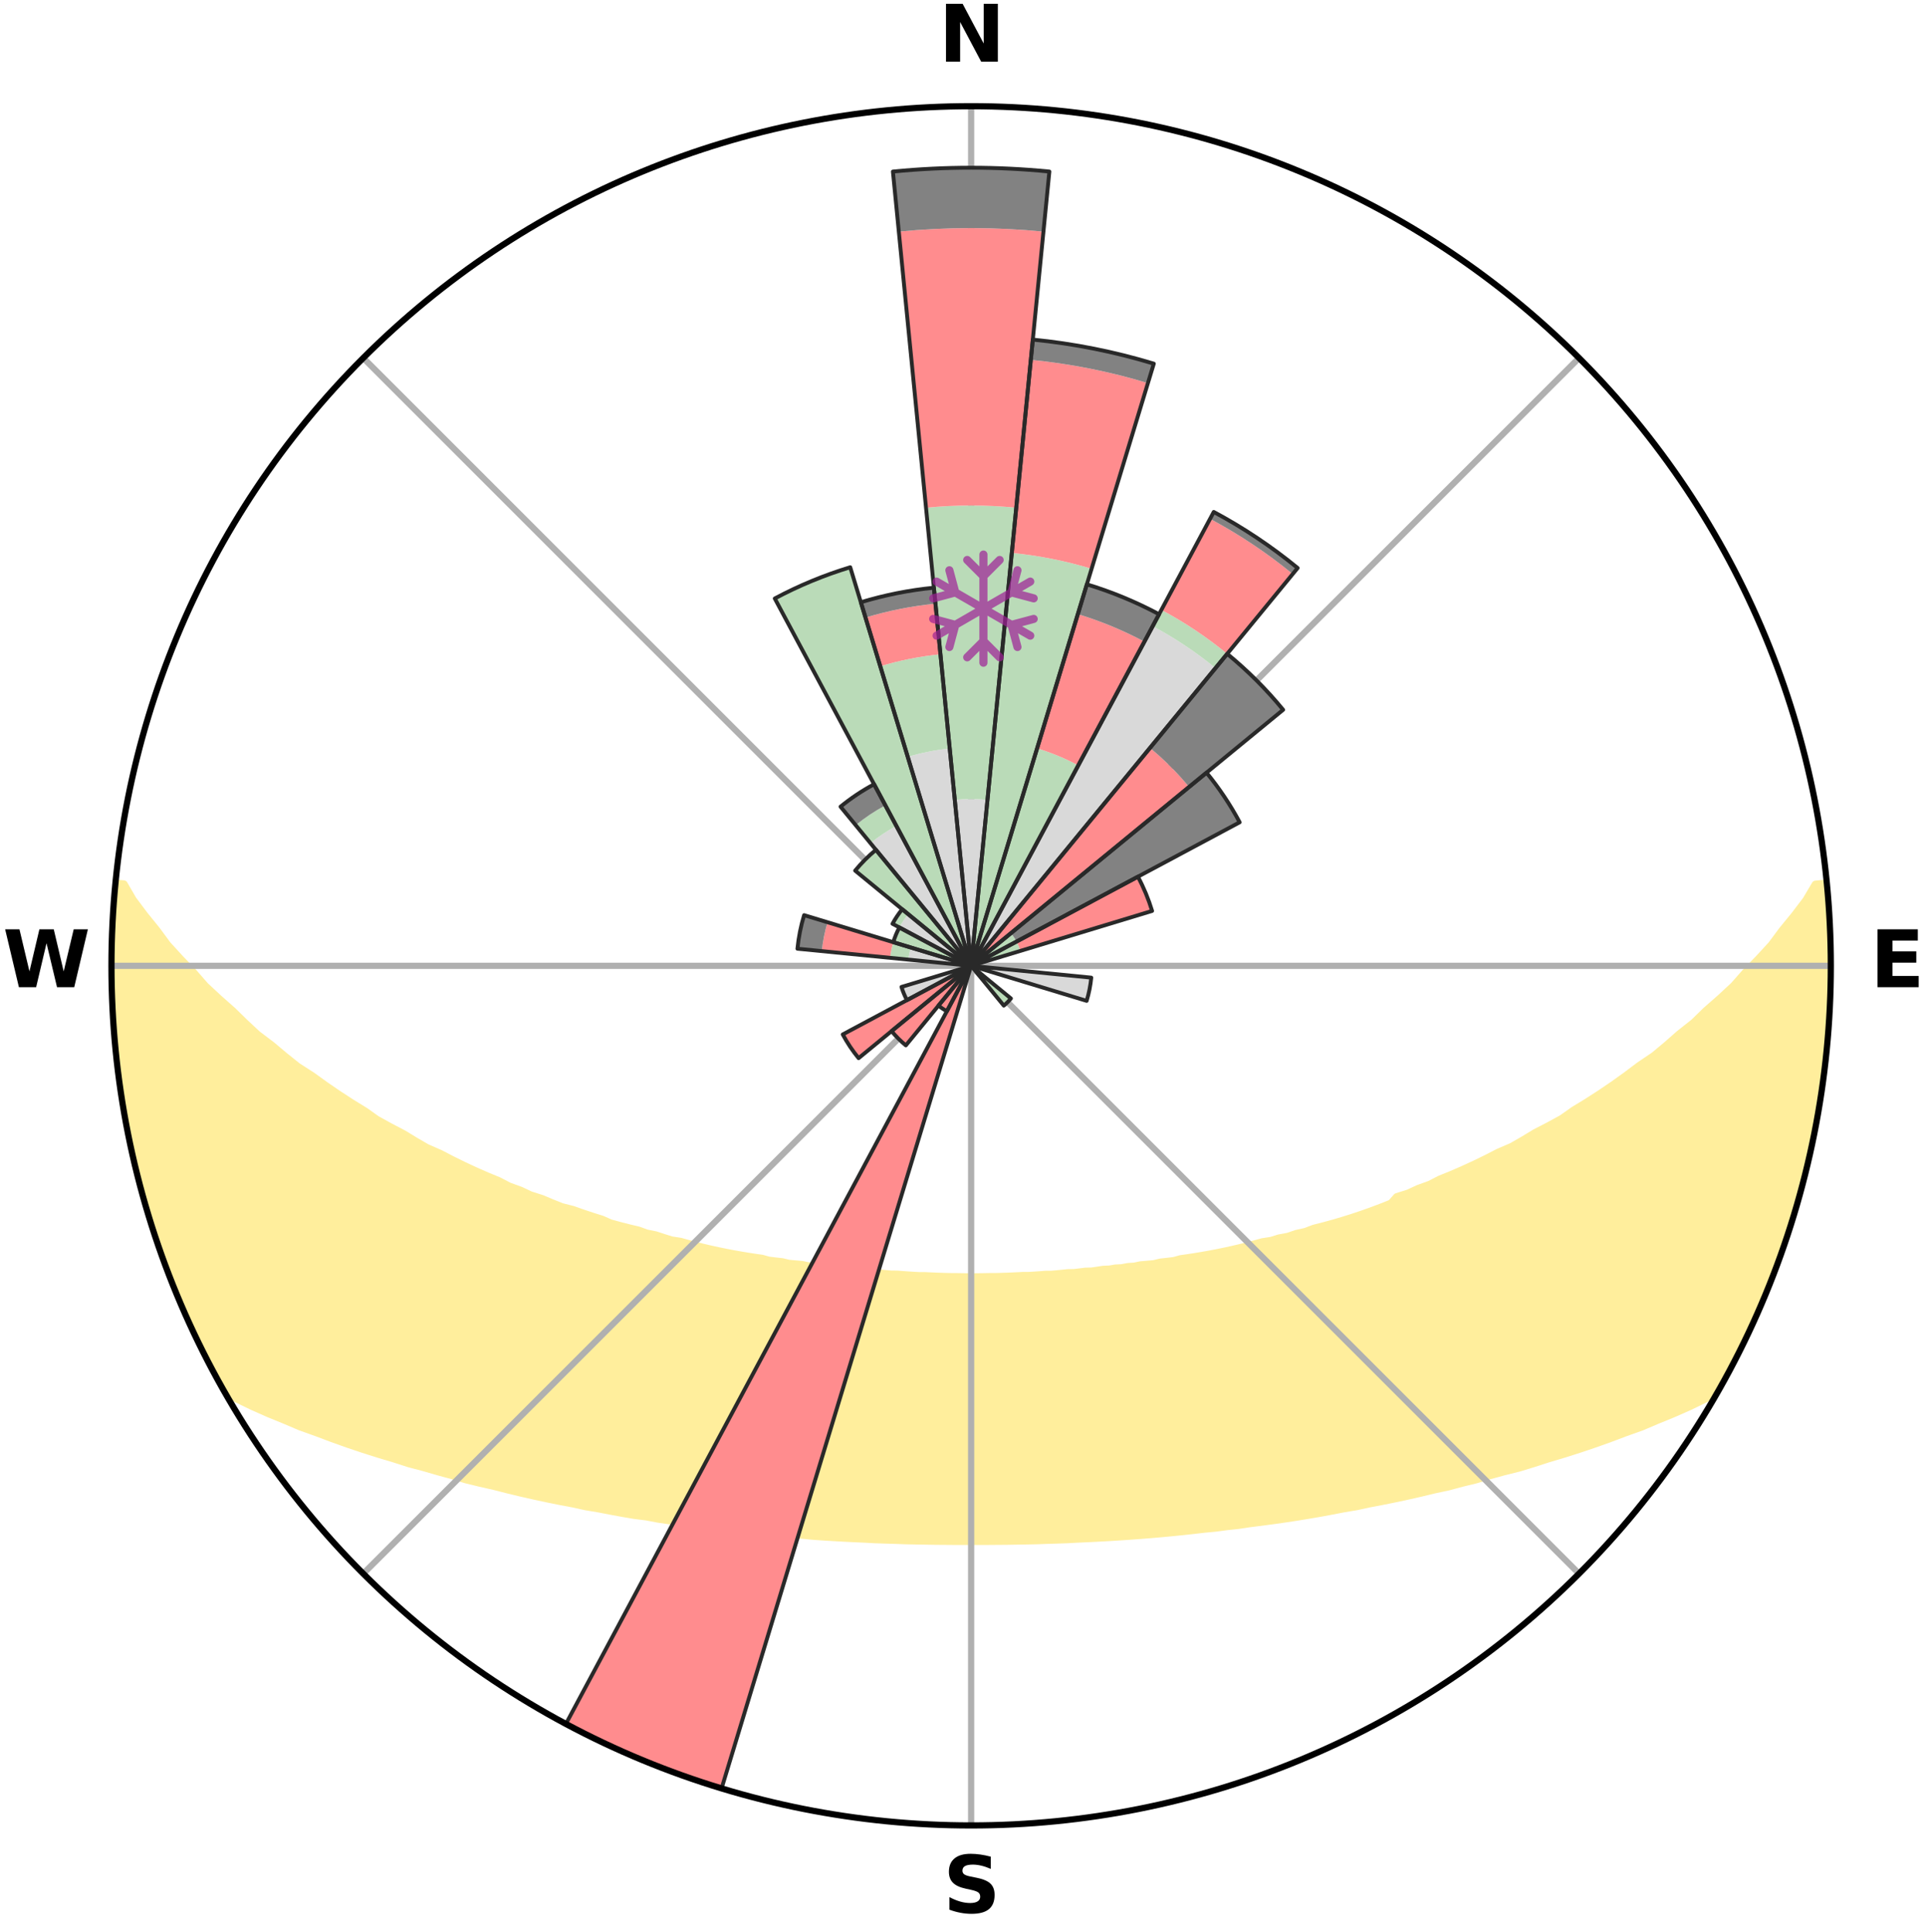 <?xml version="1.0" encoding="utf-8" standalone="no"?>
<!DOCTYPE svg PUBLIC "-//W3C//DTD SVG 1.1//EN"
  "http://www.w3.org/Graphics/SVG/1.1/DTD/svg11.dtd">
<svg xmlns:xlink="http://www.w3.org/1999/xlink" width="248.41pt" height="249.158pt" viewBox="0 0 248.41 249.158" xmlns="http://www.w3.org/2000/svg" version="1.1">
 <title>Ski Rose for 木島平スキー場, Kijimadaira Ski Resort, Kijimadaira sukī-ba</title>
 <defs>
  <style type="text/css">*{stroke-linejoin: round; stroke-linecap: butt}</style>
 </defs>
 <g id="figure_1">
  <g id="patch_1">
   <path d="M 0 249.158 
L 248.41 249.158 
L 248.41 0 
L 0 0 
z
" style="fill: #ffffff"/>
  </g>
  <g id="axes_1">
   <g id="patch_2">
    <path d="M 236.135 124.579 
C 236.135 110.018 233.267 95.599 227.695 82.147 
C 222.122 68.695 213.955 56.471 203.659 46.175 
C 193.363 35.879 181.139 27.711 167.687 22.139 
C 154.235 16.567 139.815 13.699 125.255 13.699 
C 110.694 13.699 96.275 16.567 82.823 22.139 
C 69.371 27.711 57.147 35.879 46.851 46.175 
C 36.555 56.471 28.387 68.695 22.815 82.147 
C 17.243 95.599 14.375 110.018 14.375 124.579 
C 14.375 139.14 17.243 153.559 22.815 167.011 
C 28.387 180.463 36.555 192.687 46.851 202.983 
C 57.147 213.279 69.371 221.447 82.823 227.019 
C 96.275 232.591 110.694 235.459 125.255 235.459 
C 139.815 235.459 154.235 232.591 167.687 227.019 
C 181.139 221.447 193.363 213.279 203.659 202.983 
C 213.955 192.687 222.122 180.463 227.695 167.011 
C 233.267 153.559 236.135 139.14 236.135 124.579 
M 125.255 124.579 
C 125.255 124.579 125.255 124.579 125.255 124.579 
C 125.255 124.579 125.255 124.579 125.255 124.579 
C 125.255 124.579 125.255 124.579 125.255 124.579 
C 125.255 124.579 125.255 124.579 125.255 124.579 
C 125.255 124.579 125.255 124.579 125.255 124.579 
C 125.255 124.579 125.255 124.579 125.255 124.579 
C 125.255 124.579 125.255 124.579 125.255 124.579 
C 125.255 124.579 125.255 124.579 125.255 124.579 
C 125.255 124.579 125.255 124.579 125.255 124.579 
C 125.255 124.579 125.255 124.579 125.255 124.579 
C 125.255 124.579 125.255 124.579 125.255 124.579 
C 125.255 124.579 125.255 124.579 125.255 124.579 
C 125.255 124.579 125.255 124.579 125.255 124.579 
C 125.255 124.579 125.255 124.579 125.255 124.579 
C 125.255 124.579 125.255 124.579 125.255 124.579 
C 125.255 124.579 125.255 124.579 125.255 124.579 
z
" style="fill: #ffffff"/>
   </g>
   <g id="PolyCollection_1">
    <defs>
     <path id="mc5df12a1df" d="M 235.535 -135.198 
L 234.16 -135.065 
L 232.972 -133.057 
L 231.466 -131.075 
L 229.891 -129.148 
L 228.506 -127.283 
L 226.836 -125.466 
L 225.128 -123.707 
L 223.63 -122.003 
L 221.858 -120.361 
L 220.058 -118.781 
L 218.477 -117.242 
L 216.63 -115.781 
L 215.005 -114.353 
L 213.361 -112.98 
L 211.46 -111.696 
L 209.784 -110.434 
L 208.096 -109.225 
L 206.395 -108.071 
L 204.685 -106.97 
L 202.968 -105.922 
L 201.475 -104.867 
L 199.745 -103.921 
L 198.012 -103.027 
L 196.504 -102.114 
L 194.991 -101.246 
L 193.257 -100.498 
L 191.744 -99.72 
L 190.232 -98.984 
L 188.722 -98.29 
L 187.216 -97.638 
L 185.715 -97.026 
L 184.42 -96.359 
L 182.93 -95.823 
L 181.642 -95.226 
L 180.167 -94.764 
L 179.428 -93.929 
L 178.152 -93.42 
L 176.881 -92.943 
L 175.617 -92.495 
L 174.361 -92.076 
L 173.114 -91.686 
L 171.877 -91.324 
L 170.65 -90.989 
L 169.434 -90.679 
L 168.381 -90.275 
L 167.187 -90.013 
L 166.148 -89.653 
L 164.976 -89.437 
L 163.953 -89.119 
L 162.808 -88.943 
L 161.803 -88.664 
L 160.805 -88.403 
L 159.816 -88.159 
L 158.836 -87.932 
L 157.864 -87.721 
L 156.901 -87.526 
L 155.948 -87.345 
L 155.005 -87.178 
L 154.072 -87.024 
L 153.148 -86.883 
L 152.236 -86.753 
L 151.412 -86.52 
L 150.516 -86.413 
L 149.631 -86.316 
L 148.824 -86.118 
L 147.956 -86.039 
L 147.1 -85.968 
L 146.309 -85.801 
L 145.47 -85.745 
L 144.691 -85.597 
L 143.869 -85.554 
L 143.099 -85.423 
L 142.295 -85.39 
L 141.535 -85.274 
L 140.78 -85.167 
L 139.998 -85.148 
L 139.252 -85.053 
L 138.509 -84.966 
L 137.748 -84.956 
L 137.014 -84.88 
L 136.284 -84.81 
L 135.556 -84.746 
L 134.818 -84.744 
L 134.098 -84.689 
L 133.381 -84.64 
L 132.665 -84.596 
L 131.946 -84.596 
L 131.236 -84.559 
L 130.528 -84.526 
L 129.822 -84.498 
L 129.116 -84.475 
L 128.413 -84.456 
L 127.709 -84.456 
L 127.007 -84.442 
L 126.306 -84.432 
L 125.605 -84.427 
L 124.904 -84.427 
L 124.204 -84.434 
L 123.503 -84.446 
L 122.8 -84.448 
L 122.098 -84.464 
L 121.394 -84.485 
L 120.69 -84.51 
L 119.984 -84.54 
L 119.276 -84.574 
L 118.56 -84.575 
L 117.848 -84.615 
L 117.133 -84.661 
L 116.417 -84.712 
L 115.697 -84.769 
L 114.96 -84.773 
L 114.234 -84.838 
L 113.504 -84.909 
L 112.75 -84.918 
L 112.012 -84.999 
L 111.27 -85.088 
L 110.525 -85.183 
L 109.745 -85.204 
L 108.99 -85.313 
L 108.194 -85.341 
L 107.429 -85.465 
L 106.661 -85.597 
L 105.841 -85.641 
L 105.063 -85.79 
L 104.226 -85.848 
L 103.437 -86.016 
L 102.582 -86.088 
L 101.716 -86.168 
L 100.91 -86.366 
L 100.027 -86.465 
L 99.134 -86.572 
L 98.312 -86.806 
L 97.401 -86.937 
L 96.48 -87.079 
L 95.548 -87.233 
L 94.607 -87.4 
L 93.656 -87.582 
L 92.696 -87.778 
L 91.726 -87.989 
L 90.747 -88.216 
L 89.76 -88.46 
L 88.765 -88.721 
L 87.762 -89 
L 86.619 -89.176 
L 85.598 -89.494 
L 84.571 -89.832 
L 83.392 -90.07 
L 82.35 -90.451 
L 81.149 -90.735 
L 79.936 -91.045 
L 78.711 -91.38 
L 77.642 -91.856 
L 76.402 -92.244 
L 75.152 -92.66 
L 73.894 -93.105 
L 72.447 -93.473 
L 71.172 -93.981 
L 69.893 -94.52 
L 68.416 -94.99 
L 67.125 -95.597 
L 65.633 -96.141 
L 64.336 -96.817 
L 62.834 -97.438 
L 61.326 -98.099 
L 59.815 -98.802 
L 58.302 -99.546 
L 56.788 -100.334 
L 55.054 -101.09 
L 53.541 -101.968 
L 52.032 -102.889 
L 50.3 -103.792 
L 48.571 -104.747 
L 47.078 -105.81 
L 45.361 -106.867 
L 43.651 -107.977 
L 41.952 -109.14 
L 40.265 -110.357 
L 38.35 -111.591 
L 36.691 -112.919 
L 35.048 -114.301 
L 33.183 -115.714 
L 31.581 -117.207 
L 30.002 -118.753 
L 28.205 -120.342 
L 26.436 -121.991 
L 24.942 -123.704 
L 23.237 -125.469 
L 21.573 -127.294 
L 20.193 -129.166 
L 18.627 -131.101 
L 17.136 -133.088 
L 15.968 -135.102 
L 14.918 -135.203 
L 14.918 -135.203 
L 14.801 -133.272 
L 14.718 -131.34 
L 14.486 -129.415 
L 14.443 -127.481 
L 14.457 -125.546 
L 14.504 -123.613 
L 14.582 -121.681 
L 14.485 -119.743 
L 14.626 -117.813 
L 14.797 -115.886 
L 14.998 -113.963 
L 15.228 -112.043 
L 15.488 -110.128 
L 15.777 -108.217 
L 15.898 -106.279 
L 16.242 -104.375 
L 16.616 -102.476 
L 17.017 -100.583 
L 17.442 -98.696 
L 18.099 -96.867 
L 18.576 -94.995 
L 19.09 -93.131 
L 19.62 -91.272 
L 20.191 -89.425 
L 20.776 -87.581 
L 21.407 -85.752 
L 22.232 -83.997 
L 22.908 -82.186 
L 23.62 -80.387 
L 24.361 -78.599 
L 25.326 -76.916 
L 26.165 -75.174 
L 26.903 -73.381 
L 27.813 -71.673 
L 28.752 -69.98 
L 30.501 -68.765 
L 32.55 -67.77 
L 34.633 -66.846 
L 36.734 -65.989 
L 38.756 -65.13 
L 40.856 -64.378 
L 42.87 -63.618 
L 44.877 -62.903 
L 46.873 -62.231 
L 48.858 -61.602 
L 50.829 -61.013 
L 52.717 -60.403 
L 54.66 -59.89 
L 56.518 -59.35 
L 58.366 -58.847 
L 60.136 -58.314 
L 61.952 -57.872 
L 63.755 -57.464 
L 65.485 -57.021 
L 67.201 -56.607 
L 68.904 -56.22 
L 70.592 -55.858 
L 72.265 -55.521 
L 73.923 -55.208 
L 75.522 -54.856 
L 77.15 -54.586 
L 78.726 -54.281 
L 80.287 -53.993 
L 81.837 -53.728 
L 83.406 -53.534 
L 84.898 -53.248 
L 86.408 -53.032 
L 87.907 -52.835 
L 89.392 -52.649 
L 90.841 -52.43 
L 92.304 -52.275 
L 93.733 -52.085 
L 95.171 -51.951 
L 96.581 -51.786 
L 97.982 -51.634 
L 99.374 -51.494 
L 100.758 -51.365 
L 102.145 -51.284 
L 103.511 -51.174 
L 104.86 -51.039 
L 106.213 -50.949 
L 107.558 -50.867 
L 108.897 -50.793 
L 110.229 -50.727 
L 111.556 -50.667 
L 112.874 -50.595 
L 114.191 -50.551 
L 115.504 -50.512 
L 116.81 -50.462 
L 118.116 -50.436 
L 119.418 -50.415 
L 120.717 -50.393 
L 122.015 -50.384 
L 123.312 -50.373 
L 124.607 -50.376 
L 125.902 -50.376 
L 127.198 -50.374 
L 128.494 -50.385 
L 129.792 -50.394 
L 131.092 -50.416 
L 132.394 -50.437 
L 133.699 -50.463 
L 135.006 -50.513 
L 136.318 -50.552 
L 137.635 -50.597 
L 138.953 -50.669 
L 140.28 -50.729 
L 141.612 -50.795 
L 142.951 -50.869 
L 144.296 -50.951 
L 145.649 -51.042 
L 147.008 -51.141 
L 148.376 -51.249 
L 149.751 -51.368 
L 151.135 -51.497 
L 152.527 -51.637 
L 153.927 -51.79 
L 155.337 -51.954 
L 156.775 -52.088 
L 158.204 -52.279 
L 159.666 -52.434 
L 161.116 -52.653 
L 162.6 -52.839 
L 164.099 -53.037 
L 165.61 -53.252 
L 167.134 -53.482 
L 168.67 -53.732 
L 170.22 -53.998 
L 171.781 -54.286 
L 173.356 -54.591 
L 174.984 -54.861 
L 176.584 -55.212 
L 178.241 -55.526 
L 179.914 -55.863 
L 181.602 -56.224 
L 183.305 -56.611 
L 185.021 -57.026 
L 186.808 -57.406 
L 188.553 -57.877 
L 190.369 -58.318 
L 192.139 -58.852 
L 193.986 -59.356 
L 195.913 -59.833 
L 197.787 -60.408 
L 199.675 -61.018 
L 201.646 -61.607 
L 203.63 -62.237 
L 205.626 -62.908 
L 207.633 -63.623 
L 209.647 -64.383 
L 211.748 -65.134 
L 213.769 -65.993 
L 215.87 -66.851 
L 217.953 -67.773 
L 220.002 -68.769 
L 221.759 -69.98 
L 222.69 -71.676 
L 223.604 -73.381 
L 224.466 -75.114 
L 225.329 -76.846 
L 226.149 -78.599 
L 226.917 -80.375 
L 227.693 -82.148 
L 228.391 -83.953 
L 229.061 -85.768 
L 229.753 -87.574 
L 230.396 -89.399 
L 230.989 -91.241 
L 231.534 -93.098 
L 232.005 -94.975 
L 232.445 -96.858 
L 233.033 -98.704 
L 233.379 -100.608 
L 233.878 -102.479 
L 234.271 -104.374 
L 234.608 -106.28 
L 234.839 -108.202 
L 235.16 -110.11 
L 235.357 -112.035 
L 235.592 -113.955 
L 235.788 -115.88 
L 235.831 -117.816 
L 235.952 -119.746 
L 236.035 -121.678 
L 236.081 -123.612 
L 236.091 -125.546 
L 236.066 -127.481 
L 236.007 -129.415 
L 235.914 -131.347 
L 235.789 -133.278 
L 235.535 -135.198 
z
" style="stroke: #ffee9c"/>
    </defs>
    <g clip-path="url(#p0a8c9b28b2)">
     <use xlink:href="#mc5df12a1df" x="0" y="249.158" style="fill: #ffee9c; stroke: #ffee9c"/>
    </g>
   </g>
   <g id="matplotlib.axis_1">
    <g id="xtick_1">
     <g id="line2d_1">
      <path d="M 125.255 124.579 
L 125.255 13.699 
" clip-path="url(#p0a8c9b28b2)" style="fill: none; stroke: #b0b0b0; stroke-width: 0.8; stroke-linecap: square"/>
     </g>
     <g id="text_1">
      <!-- N -->
      <g transform="translate(121.07 7.958) scale(0.1 -0.1)">
       <defs>
        <path id="DejaVuSans-Bold-4e" d="M 588 4666 
L 1931 4666 
L 3628 1466 
L 3628 4666 
L 4769 4666 
L 4769 0 
L 3425 0 
L 1728 3200 
L 1728 0 
L 588 0 
L 588 4666 
z
" transform="scale(0.016)"/>
       </defs>
       <use xlink:href="#DejaVuSans-Bold-4e"/>
      </g>
     </g>
    </g>
    <g id="xtick_2">
     <g id="line2d_2">
      <path d="M 125.255 124.579 
L 203.659 46.175 
" clip-path="url(#p0a8c9b28b2)" style="fill: none; stroke: #b0b0b0; stroke-width: 0.8; stroke-linecap: square"/>
     </g>
    </g>
    <g id="xtick_3">
     <g id="line2d_3">
      <path d="M 125.255 124.579 
L 236.135 124.579 
" clip-path="url(#p0a8c9b28b2)" style="fill: none; stroke: #b0b0b0; stroke-width: 0.8; stroke-linecap: square"/>
     </g>
     <g id="text_2">
      <!-- E -->
      <g transform="translate(241.219 127.338) scale(0.1 -0.1)">
       <defs>
        <path id="DejaVuSans-Bold-45" d="M 588 4666 
L 3834 4666 
L 3834 3756 
L 1791 3756 
L 1791 2888 
L 3713 2888 
L 3713 1978 
L 1791 1978 
L 1791 909 
L 3903 909 
L 3903 0 
L 588 0 
L 588 4666 
z
" transform="scale(0.016)"/>
       </defs>
       <use xlink:href="#DejaVuSans-Bold-45"/>
      </g>
     </g>
    </g>
    <g id="xtick_4">
     <g id="line2d_4">
      <path d="M 125.255 124.579 
L 203.659 202.983 
" clip-path="url(#p0a8c9b28b2)" style="fill: none; stroke: #b0b0b0; stroke-width: 0.8; stroke-linecap: square"/>
     </g>
    </g>
    <g id="xtick_5">
     <g id="line2d_5">
      <path d="M 125.255 124.579 
L 125.255 235.459 
" clip-path="url(#p0a8c9b28b2)" style="fill: none; stroke: #b0b0b0; stroke-width: 0.8; stroke-linecap: square"/>
     </g>
     <g id="text_3">
      <!-- S -->
      <g transform="translate(121.654 246.718) scale(0.1 -0.1)">
       <defs>
        <path id="DejaVuSans-Bold-53" d="M 3834 4519 
L 3834 3531 
Q 3450 3703 3084 3790 
Q 2719 3878 2394 3878 
Q 1963 3878 1756 3759 
Q 1550 3641 1550 3391 
Q 1550 3203 1689 3098 
Q 1828 2994 2194 2919 
L 2706 2816 
Q 3484 2659 3812 2340 
Q 4141 2022 4141 1434 
Q 4141 663 3683 286 
Q 3225 -91 2284 -91 
Q 1841 -91 1394 -6 
Q 947 78 500 244 
L 500 1259 
Q 947 1022 1364 901 
Q 1781 781 2169 781 
Q 2563 781 2772 912 
Q 2981 1044 2981 1288 
Q 2981 1506 2839 1625 
Q 2697 1744 2272 1838 
L 1806 1941 
Q 1106 2091 782 2419 
Q 459 2747 459 3303 
Q 459 4000 909 4375 
Q 1359 4750 2203 4750 
Q 2588 4750 2994 4692 
Q 3400 4634 3834 4519 
z
" transform="scale(0.016)"/>
       </defs>
       <use xlink:href="#DejaVuSans-Bold-53"/>
      </g>
     </g>
    </g>
    <g id="xtick_6">
     <g id="line2d_6">
      <path d="M 125.255 124.579 
L 46.851 202.983 
" clip-path="url(#p0a8c9b28b2)" style="fill: none; stroke: #b0b0b0; stroke-width: 0.8; stroke-linecap: square"/>
     </g>
    </g>
    <g id="xtick_7">
     <g id="line2d_7">
      <path d="M 125.255 124.579 
L 14.375 124.579 
" clip-path="url(#p0a8c9b28b2)" style="fill: none; stroke: #b0b0b0; stroke-width: 0.8; stroke-linecap: square"/>
     </g>
     <g id="text_4">
      <!-- W -->
      <g transform="translate(0.36 127.338) scale(0.1 -0.1)">
       <defs>
        <path id="DejaVuSans-Bold-57" d="M 191 4666 
L 1344 4666 
L 2150 1275 
L 2950 4666 
L 4109 4666 
L 4909 1275 
L 5716 4666 
L 6859 4666 
L 5759 0 
L 4372 0 
L 3525 3547 
L 2688 0 
L 1300 0 
L 191 4666 
z
" transform="scale(0.016)"/>
       </defs>
       <use xlink:href="#DejaVuSans-Bold-57"/>
      </g>
     </g>
    </g>
    <g id="xtick_8">
     <g id="line2d_8">
      <path d="M 125.255 124.579 
L 46.851 46.175 
" clip-path="url(#p0a8c9b28b2)" style="fill: none; stroke: #b0b0b0; stroke-width: 0.8; stroke-linecap: square"/>
     </g>
    </g>
   </g>
   <g id="matplotlib.axis_2"/>
   <g id="patch_3">
    <path d="M 125.255 124.579 
C 125.255 124.579 125.255 124.579 125.255 124.579 
C 125.255 124.579 125.255 124.579 125.255 124.579 
L 127.363 103.172 
C 126.663 103.103 125.959 103.069 125.255 103.069 
C 124.551 103.069 123.847 103.103 123.146 103.172 
z
" clip-path="url(#p0a8c9b28b2)" style="fill: #d9d9d9"/>
   </g>
   <g id="patch_4">
    <path d="M 125.255 124.579 
C 125.255 124.579 125.255 124.579 125.255 124.579 
C 125.255 124.579 125.255 124.579 125.255 124.579 
L 125.255 124.579 
C 125.255 124.579 125.255 124.579 125.255 124.579 
C 125.255 124.579 125.255 124.579 125.255 124.579 
z
" clip-path="url(#p0a8c9b28b2)" style="fill: #d9d9d9"/>
   </g>
   <g id="patch_5">
    <path d="M 125.255 124.579 
C 125.255 124.579 125.255 124.579 125.255 124.579 
C 125.255 124.579 125.255 124.579 125.255 124.579 
L 125.255 124.579 
C 125.255 124.579 125.255 124.579 125.255 124.579 
C 125.255 124.579 125.255 124.579 125.255 124.579 
z
" clip-path="url(#p0a8c9b28b2)" style="fill: #d9d9d9"/>
   </g>
   <g id="patch_6">
    <path d="M 125.255 124.579 
C 125.255 124.579 125.255 124.579 125.255 124.579 
C 125.255 124.579 125.255 124.579 125.255 124.579 
L 156.769 86.179 
C 155.512 85.148 154.205 84.178 152.853 83.275 
C 151.501 82.372 150.106 81.535 148.672 80.769 
z
" clip-path="url(#p0a8c9b28b2)" style="fill: #d9d9d9"/>
   </g>
   <g id="patch_7">
    <path d="M 125.255 124.579 
C 125.255 124.579 125.255 124.579 125.255 124.579 
C 125.255 124.579 125.255 124.579 125.255 124.579 
L 125.255 124.579 
C 125.255 124.579 125.255 124.579 125.255 124.579 
C 125.255 124.579 125.255 124.579 125.255 124.579 
z
" clip-path="url(#p0a8c9b28b2)" style="fill: #d9d9d9"/>
   </g>
   <g id="patch_8">
    <path d="M 125.255 124.579 
C 125.255 124.579 125.255 124.579 125.255 124.579 
C 125.255 124.579 125.255 124.579 125.255 124.579 
L 125.255 124.579 
C 125.255 124.579 125.255 124.579 125.255 124.579 
C 125.255 124.579 125.255 124.579 125.255 124.579 
z
" clip-path="url(#p0a8c9b28b2)" style="fill: #d9d9d9"/>
   </g>
   <g id="patch_9">
    <path d="M 125.255 124.579 
C 125.255 124.579 125.255 124.579 125.255 124.579 
C 125.255 124.579 125.255 124.579 125.255 124.579 
L 125.255 124.579 
C 125.255 124.579 125.255 124.579 125.255 124.579 
C 125.255 124.579 125.255 124.579 125.255 124.579 
z
" clip-path="url(#p0a8c9b28b2)" style="fill: #d9d9d9"/>
   </g>
   <g id="patch_10">
    <path d="M 125.255 124.579 
C 125.255 124.579 125.255 124.579 125.255 124.579 
C 125.255 124.579 125.255 124.579 125.255 124.579 
L 125.255 124.579 
C 125.255 124.579 125.255 124.579 125.255 124.579 
C 125.255 124.579 125.255 124.579 125.255 124.579 
z
" clip-path="url(#p0a8c9b28b2)" style="fill: #d9d9d9"/>
   </g>
   <g id="patch_11">
    <path d="M 125.255 124.579 
C 125.255 124.579 125.255 124.579 125.255 124.579 
C 125.255 124.579 125.255 124.579 125.255 124.579 
L 125.255 124.579 
C 125.255 124.579 125.255 124.579 125.255 124.579 
C 125.255 124.579 125.255 124.579 125.255 124.579 
z
" clip-path="url(#p0a8c9b28b2)" style="fill: #d9d9d9"/>
   </g>
   <g id="patch_12">
    <path d="M 125.255 124.579 
C 125.255 124.579 125.255 124.579 125.255 124.579 
C 125.255 124.579 125.255 124.579 125.255 124.579 
L 140.152 129.098 
C 140.3 128.611 140.424 128.116 140.524 127.616 
C 140.623 127.116 140.698 126.612 140.748 126.105 
z
" clip-path="url(#p0a8c9b28b2)" style="fill: #d9d9d9"/>
   </g>
   <g id="patch_13">
    <path d="M 125.255 124.579 
C 125.255 124.579 125.255 124.579 125.255 124.579 
C 125.255 124.579 125.255 124.579 125.255 124.579 
L 125.255 124.579 
C 125.255 124.579 125.255 124.579 125.255 124.579 
C 125.255 124.579 125.255 124.579 125.255 124.579 
z
" clip-path="url(#p0a8c9b28b2)" style="fill: #d9d9d9"/>
   </g>
   <g id="patch_14">
    <path d="M 125.255 124.579 
C 125.255 124.579 125.255 124.579 125.255 124.579 
C 125.255 124.579 125.255 124.579 125.255 124.579 
L 125.255 124.579 
C 125.255 124.579 125.255 124.579 125.255 124.579 
C 125.255 124.579 125.255 124.579 125.255 124.579 
z
" clip-path="url(#p0a8c9b28b2)" style="fill: #d9d9d9"/>
   </g>
   <g id="patch_15">
    <path d="M 125.255 124.579 
C 125.255 124.579 125.255 124.579 125.255 124.579 
C 125.255 124.579 125.255 124.579 125.255 124.579 
L 125.255 124.579 
C 125.255 124.579 125.255 124.579 125.255 124.579 
C 125.255 124.579 125.255 124.579 125.255 124.579 
z
" clip-path="url(#p0a8c9b28b2)" style="fill: #d9d9d9"/>
   </g>
   <g id="patch_16">
    <path d="M 125.255 124.579 
C 125.255 124.579 125.255 124.579 125.255 124.579 
C 125.255 124.579 125.255 124.579 125.255 124.579 
L 125.255 124.579 
C 125.255 124.579 125.255 124.579 125.255 124.579 
C 125.255 124.579 125.255 124.579 125.255 124.579 
z
" clip-path="url(#p0a8c9b28b2)" style="fill: #d9d9d9"/>
   </g>
   <g id="patch_17">
    <path d="M 125.255 124.579 
C 125.255 124.579 125.255 124.579 125.255 124.579 
C 125.255 124.579 125.255 124.579 125.255 124.579 
L 125.255 124.579 
C 125.255 124.579 125.255 124.579 125.255 124.579 
C 125.255 124.579 125.255 124.579 125.255 124.579 
z
" clip-path="url(#p0a8c9b28b2)" style="fill: #d9d9d9"/>
   </g>
   <g id="patch_18">
    <path d="M 125.255 124.579 
C 125.255 124.579 125.255 124.579 125.255 124.579 
C 125.255 124.579 125.255 124.579 125.255 124.579 
L 125.255 124.579 
C 125.255 124.579 125.255 124.579 125.255 124.579 
C 125.255 124.579 125.255 124.579 125.255 124.579 
z
" clip-path="url(#p0a8c9b28b2)" style="fill: #d9d9d9"/>
   </g>
   <g id="patch_19">
    <path d="M 125.255 124.579 
C 125.255 124.579 125.255 124.579 125.255 124.579 
C 125.255 124.579 125.255 124.579 125.255 124.579 
L 125.255 124.579 
C 125.255 124.579 125.255 124.579 125.255 124.579 
C 125.255 124.579 125.255 124.579 125.255 124.579 
z
" clip-path="url(#p0a8c9b28b2)" style="fill: #d9d9d9"/>
   </g>
   <g id="patch_20">
    <path d="M 125.255 124.579 
C 125.255 124.579 125.255 124.579 125.255 124.579 
C 125.255 124.579 125.255 124.579 125.255 124.579 
L 125.255 124.579 
C 125.255 124.579 125.255 124.579 125.255 124.579 
C 125.255 124.579 125.255 124.579 125.255 124.579 
z
" clip-path="url(#p0a8c9b28b2)" style="fill: #d9d9d9"/>
   </g>
   <g id="patch_21">
    <path d="M 125.255 124.579 
C 125.255 124.579 125.255 124.579 125.255 124.579 
C 125.255 124.579 125.255 124.579 125.255 124.579 
L 125.255 124.579 
C 125.255 124.579 125.255 124.579 125.255 124.579 
C 125.255 124.579 125.255 124.579 125.255 124.579 
z
" clip-path="url(#p0a8c9b28b2)" style="fill: #d9d9d9"/>
   </g>
   <g id="patch_22">
    <path d="M 125.255 124.579 
C 125.255 124.579 125.255 124.579 125.255 124.579 
C 125.255 124.579 125.255 124.579 125.255 124.579 
L 125.255 124.579 
C 125.255 124.579 125.255 124.579 125.255 124.579 
C 125.255 124.579 125.255 124.579 125.255 124.579 
z
" clip-path="url(#p0a8c9b28b2)" style="fill: #d9d9d9"/>
   </g>
   <g id="patch_23">
    <path d="M 125.255 124.579 
C 125.255 124.579 125.255 124.579 125.255 124.579 
C 125.255 124.579 125.255 124.579 125.255 124.579 
L 125.255 124.579 
C 125.255 124.579 125.255 124.579 125.255 124.579 
C 125.255 124.579 125.255 124.579 125.255 124.579 
z
" clip-path="url(#p0a8c9b28b2)" style="fill: #d9d9d9"/>
   </g>
   <g id="patch_24">
    <path d="M 125.255 124.579 
C 125.255 124.579 125.255 124.579 125.255 124.579 
C 125.255 124.579 125.255 124.579 125.255 124.579 
L 125.255 124.579 
C 125.255 124.579 125.255 124.579 125.255 124.579 
C 125.255 124.579 125.255 124.579 125.255 124.579 
z
" clip-path="url(#p0a8c9b28b2)" style="fill: #d9d9d9"/>
   </g>
   <g id="patch_25">
    <path d="M 125.255 124.579 
C 125.255 124.579 125.255 124.579 125.255 124.579 
C 125.255 124.579 125.255 124.579 125.255 124.579 
L 116.271 127.304 
C 116.36 127.598 116.464 127.888 116.582 128.172 
C 116.699 128.456 116.831 128.733 116.975 129.004 
z
" clip-path="url(#p0a8c9b28b2)" style="fill: #d9d9d9"/>
   </g>
   <g id="patch_26">
    <path d="M 125.255 124.579 
C 125.255 124.579 125.255 124.579 125.255 124.579 
C 125.255 124.579 125.255 124.579 125.255 124.579 
L 125.255 124.579 
C 125.255 124.579 125.255 124.579 125.255 124.579 
C 125.255 124.579 125.255 124.579 125.255 124.579 
z
" clip-path="url(#p0a8c9b28b2)" style="fill: #d9d9d9"/>
   </g>
   <g id="patch_27">
    <path d="M 125.255 124.579 
C 125.255 124.579 125.255 124.579 125.255 124.579 
C 125.255 124.579 125.255 124.579 125.255 124.579 
L 125.255 124.579 
C 125.255 124.579 125.255 124.579 125.255 124.579 
C 125.255 124.579 125.255 124.579 125.255 124.579 
z
" clip-path="url(#p0a8c9b28b2)" style="fill: #d9d9d9"/>
   </g>
   <g id="patch_28">
    <path d="M 125.255 124.579 
C 125.255 124.579 125.255 124.579 125.255 124.579 
C 125.255 124.579 125.255 124.579 125.255 124.579 
L 117.475 122.219 
C 117.398 122.474 117.333 122.732 117.281 122.993 
C 117.229 123.254 117.19 123.517 117.164 123.782 
z
" clip-path="url(#p0a8c9b28b2)" style="fill: #d9d9d9"/>
   </g>
   <g id="patch_29">
    <path d="M 125.255 124.579 
C 125.255 124.579 125.255 124.579 125.255 124.579 
C 125.255 124.579 125.255 124.579 125.255 124.579 
L 125.255 124.579 
C 125.255 124.579 125.255 124.579 125.255 124.579 
C 125.255 124.579 125.255 124.579 125.255 124.579 
z
" clip-path="url(#p0a8c9b28b2)" style="fill: #d9d9d9"/>
   </g>
   <g id="patch_30">
    <path d="M 125.255 124.579 
C 125.255 124.579 125.255 124.579 125.255 124.579 
C 125.255 124.579 125.255 124.579 125.255 124.579 
L 117.141 117.921 
C 116.923 118.186 116.719 118.462 116.528 118.748 
C 116.337 119.033 116.16 119.328 115.998 119.631 
z
" clip-path="url(#p0a8c9b28b2)" style="fill: #d9d9d9"/>
   </g>
   <g id="patch_31">
    <path d="M 125.255 124.579 
C 125.255 124.579 125.255 124.579 125.255 124.579 
C 125.255 124.579 125.255 124.579 125.255 124.579 
L 125.255 124.579 
C 125.255 124.579 125.255 124.579 125.255 124.579 
C 125.255 124.579 125.255 124.579 125.255 124.579 
z
" clip-path="url(#p0a8c9b28b2)" style="fill: #d9d9d9"/>
   </g>
   <g id="patch_32">
    <path d="M 125.255 124.579 
C 125.255 124.579 125.255 124.579 125.255 124.579 
C 125.255 124.579 125.255 124.579 125.255 124.579 
L 115.61 106.535 
C 115.019 106.85 114.445 107.195 113.888 107.567 
C 113.331 107.939 112.793 108.338 112.275 108.763 
z
" clip-path="url(#p0a8c9b28b2)" style="fill: #d9d9d9"/>
   </g>
   <g id="patch_33">
    <path d="M 125.255 124.579 
C 125.255 124.579 125.255 124.579 125.255 124.579 
C 125.255 124.579 125.255 124.579 125.255 124.579 
L 125.255 124.579 
C 125.255 124.579 125.255 124.579 125.255 124.579 
C 125.255 124.579 125.255 124.579 125.255 124.579 
z
" clip-path="url(#p0a8c9b28b2)" style="fill: #d9d9d9"/>
   </g>
   <g id="patch_34">
    <path d="M 125.255 124.579 
C 125.255 124.579 125.255 124.579 125.255 124.579 
C 125.255 124.579 125.255 124.579 125.255 124.579 
L 122.494 96.551 
C 121.577 96.641 120.665 96.777 119.76 96.957 
C 118.856 97.137 117.962 97.361 117.079 97.628 
z
" clip-path="url(#p0a8c9b28b2)" style="fill: #d9d9d9"/>
   </g>
   <g id="patch_35">
    <path d="M 123.146 103.172 
C 123.847 103.103 124.551 103.069 125.255 103.069 
C 125.959 103.069 126.663 103.103 127.363 103.172 
L 131.075 65.491 
C 129.14 65.301 127.198 65.205 125.255 65.205 
C 123.311 65.205 121.369 65.301 119.435 65.491 
z
" clip-path="url(#p0a8c9b28b2)" style="fill: #badbb8"/>
   </g>
   <g id="patch_36">
    <path d="M 125.255 124.579 
C 125.255 124.579 125.255 124.579 125.255 124.579 
C 125.255 124.579 125.255 124.579 125.255 124.579 
L 140.791 73.365 
C 139.114 72.856 137.414 72.43 135.696 72.088 
C 133.978 71.747 132.244 71.489 130.501 71.318 
z
" clip-path="url(#p0a8c9b28b2)" style="fill: #badbb8"/>
   </g>
   <g id="patch_37">
    <path d="M 125.255 124.579 
C 125.255 124.579 125.255 124.579 125.255 124.579 
C 125.255 124.579 125.255 124.579 125.255 124.579 
L 139.073 98.727 
C 138.227 98.275 137.359 97.864 136.473 97.497 
C 135.586 97.13 134.682 96.806 133.764 96.528 
z
" clip-path="url(#p0a8c9b28b2)" style="fill: #badbb8"/>
   </g>
   <g id="patch_38">
    <path d="M 148.672 80.769 
C 150.106 81.535 151.501 82.372 152.853 83.275 
C 154.205 84.178 155.512 85.148 156.769 86.179 
L 158.28 84.338 
C 156.963 83.257 155.594 82.241 154.177 81.294 
C 152.76 80.348 151.298 79.471 149.795 78.668 
z
" clip-path="url(#p0a8c9b28b2)" style="fill: #badbb8"/>
   </g>
   <g id="patch_39">
    <path d="M 125.255 124.579 
C 125.255 124.579 125.255 124.579 125.255 124.579 
C 125.255 124.579 125.255 124.579 125.255 124.579 
L 125.255 124.579 
C 125.255 124.579 125.255 124.579 125.255 124.579 
C 125.255 124.579 125.255 124.579 125.255 124.579 
z
" clip-path="url(#p0a8c9b28b2)" style="fill: #badbb8"/>
   </g>
   <g id="patch_40">
    <path d="M 125.255 124.579 
C 125.255 124.579 125.255 124.579 125.255 124.579 
C 125.255 124.579 125.255 124.579 125.255 124.579 
L 131.109 121.45 
C 131.007 121.258 130.895 121.072 130.774 120.891 
C 130.654 120.71 130.524 120.536 130.386 120.368 
z
" clip-path="url(#p0a8c9b28b2)" style="fill: #badbb8"/>
   </g>
   <g id="patch_41">
    <path d="M 125.255 124.579 
C 125.255 124.579 125.255 124.579 125.255 124.579 
C 125.255 124.579 125.255 124.579 125.255 124.579 
L 131.607 122.652 
C 131.544 122.444 131.471 122.239 131.388 122.039 
C 131.305 121.838 131.212 121.641 131.109 121.45 
z
" clip-path="url(#p0a8c9b28b2)" style="fill: #badbb8"/>
   </g>
   <g id="patch_42">
    <path d="M 125.255 124.579 
C 125.255 124.579 125.255 124.579 125.255 124.579 
C 125.255 124.579 125.255 124.579 125.255 124.579 
L 125.255 124.579 
C 125.255 124.579 125.255 124.579 125.255 124.579 
C 125.255 124.579 125.255 124.579 125.255 124.579 
z
" clip-path="url(#p0a8c9b28b2)" style="fill: #badbb8"/>
   </g>
   <g id="patch_43">
    <path d="M 125.255 124.579 
C 125.255 124.579 125.255 124.579 125.255 124.579 
C 125.255 124.579 125.255 124.579 125.255 124.579 
L 125.255 124.579 
C 125.255 124.579 125.255 124.579 125.255 124.579 
C 125.255 124.579 125.255 124.579 125.255 124.579 
z
" clip-path="url(#p0a8c9b28b2)" style="fill: #badbb8"/>
   </g>
   <g id="patch_44">
    <path d="M 140.748 126.105 
C 140.698 126.612 140.623 127.116 140.524 127.616 
C 140.424 128.116 140.3 128.611 140.152 129.098 
L 140.152 129.098 
C 140.3 128.611 140.424 128.116 140.524 127.616 
C 140.623 127.116 140.698 126.612 140.748 126.105 
z
" clip-path="url(#p0a8c9b28b2)" style="fill: #badbb8"/>
   </g>
   <g id="patch_45">
    <path d="M 125.255 124.579 
C 125.255 124.579 125.255 124.579 125.255 124.579 
C 125.255 124.579 125.255 124.579 125.255 124.579 
L 125.255 124.579 
C 125.255 124.579 125.255 124.579 125.255 124.579 
C 125.255 124.579 125.255 124.579 125.255 124.579 
z
" clip-path="url(#p0a8c9b28b2)" style="fill: #badbb8"/>
   </g>
   <g id="patch_46">
    <path d="M 125.255 124.579 
C 125.255 124.579 125.255 124.579 125.255 124.579 
C 125.255 124.579 125.255 124.579 125.255 124.579 
L 125.255 124.579 
C 125.255 124.579 125.255 124.579 125.255 124.579 
C 125.255 124.579 125.255 124.579 125.255 124.579 
z
" clip-path="url(#p0a8c9b28b2)" style="fill: #badbb8"/>
   </g>
   <g id="patch_47">
    <path d="M 125.255 124.579 
C 125.255 124.579 125.255 124.579 125.255 124.579 
C 125.255 124.579 125.255 124.579 125.255 124.579 
L 129.466 129.71 
C 129.634 129.573 129.795 129.427 129.949 129.273 
C 130.102 129.119 130.248 128.958 130.386 128.79 
z
" clip-path="url(#p0a8c9b28b2)" style="fill: #badbb8"/>
   </g>
   <g id="patch_48">
    <path d="M 125.255 124.579 
C 125.255 124.579 125.255 124.579 125.255 124.579 
C 125.255 124.579 125.255 124.579 125.255 124.579 
L 125.255 124.579 
C 125.255 124.579 125.255 124.579 125.255 124.579 
C 125.255 124.579 125.255 124.579 125.255 124.579 
z
" clip-path="url(#p0a8c9b28b2)" style="fill: #badbb8"/>
   </g>
   <g id="patch_49">
    <path d="M 125.255 124.579 
C 125.255 124.579 125.255 124.579 125.255 124.579 
C 125.255 124.579 125.255 124.579 125.255 124.579 
L 125.255 124.579 
C 125.255 124.579 125.255 124.579 125.255 124.579 
C 125.255 124.579 125.255 124.579 125.255 124.579 
z
" clip-path="url(#p0a8c9b28b2)" style="fill: #badbb8"/>
   </g>
   <g id="patch_50">
    <path d="M 125.255 124.579 
C 125.255 124.579 125.255 124.579 125.255 124.579 
C 125.255 124.579 125.255 124.579 125.255 124.579 
L 125.255 124.579 
C 125.255 124.579 125.255 124.579 125.255 124.579 
C 125.255 124.579 125.255 124.579 125.255 124.579 
z
" clip-path="url(#p0a8c9b28b2)" style="fill: #badbb8"/>
   </g>
   <g id="patch_51">
    <path d="M 125.255 124.579 
C 125.255 124.579 125.255 124.579 125.255 124.579 
C 125.255 124.579 125.255 124.579 125.255 124.579 
L 125.255 124.579 
C 125.255 124.579 125.255 124.579 125.255 124.579 
C 125.255 124.579 125.255 124.579 125.255 124.579 
z
" clip-path="url(#p0a8c9b28b2)" style="fill: #badbb8"/>
   </g>
   <g id="patch_52">
    <path d="M 125.255 124.579 
C 125.255 124.579 125.255 124.579 125.255 124.579 
C 125.255 124.579 125.255 124.579 125.255 124.579 
L 125.255 124.579 
C 125.255 124.579 125.255 124.579 125.255 124.579 
C 125.255 124.579 125.255 124.579 125.255 124.579 
z
" clip-path="url(#p0a8c9b28b2)" style="fill: #badbb8"/>
   </g>
   <g id="patch_53">
    <path d="M 125.255 124.579 
C 125.255 124.579 125.255 124.579 125.255 124.579 
C 125.255 124.579 125.255 124.579 125.255 124.579 
L 125.255 124.579 
C 125.255 124.579 125.255 124.579 125.255 124.579 
C 125.255 124.579 125.255 124.579 125.255 124.579 
z
" clip-path="url(#p0a8c9b28b2)" style="fill: #badbb8"/>
   </g>
   <g id="patch_54">
    <path d="M 125.255 124.579 
C 125.255 124.579 125.255 124.579 125.255 124.579 
C 125.255 124.579 125.255 124.579 125.255 124.579 
L 125.255 124.579 
C 125.255 124.579 125.255 124.579 125.255 124.579 
C 125.255 124.579 125.255 124.579 125.255 124.579 
z
" clip-path="url(#p0a8c9b28b2)" style="fill: #badbb8"/>
   </g>
   <g id="patch_55">
    <path d="M 125.255 124.579 
C 125.255 124.579 125.255 124.579 125.255 124.579 
C 125.255 124.579 125.255 124.579 125.255 124.579 
L 125.255 124.579 
C 125.255 124.579 125.255 124.579 125.255 124.579 
C 125.255 124.579 125.255 124.579 125.255 124.579 
z
" clip-path="url(#p0a8c9b28b2)" style="fill: #badbb8"/>
   </g>
   <g id="patch_56">
    <path d="M 125.255 124.579 
C 125.255 124.579 125.255 124.579 125.255 124.579 
C 125.255 124.579 125.255 124.579 125.255 124.579 
L 125.255 124.579 
C 125.255 124.579 125.255 124.579 125.255 124.579 
C 125.255 124.579 125.255 124.579 125.255 124.579 
z
" clip-path="url(#p0a8c9b28b2)" style="fill: #badbb8"/>
   </g>
   <g id="patch_57">
    <path d="M 116.975 129.004 
C 116.831 128.733 116.699 128.456 116.582 128.172 
C 116.464 127.888 116.36 127.598 116.271 127.304 
L 116.271 127.304 
C 116.36 127.598 116.464 127.888 116.582 128.172 
C 116.699 128.456 116.831 128.733 116.975 129.004 
z
" clip-path="url(#p0a8c9b28b2)" style="fill: #badbb8"/>
   </g>
   <g id="patch_58">
    <path d="M 125.255 124.579 
C 125.255 124.579 125.255 124.579 125.255 124.579 
C 125.255 124.579 125.255 124.579 125.255 124.579 
L 125.255 124.579 
C 125.255 124.579 125.255 124.579 125.255 124.579 
C 125.255 124.579 125.255 124.579 125.255 124.579 
z
" clip-path="url(#p0a8c9b28b2)" style="fill: #badbb8"/>
   </g>
   <g id="patch_59">
    <path d="M 125.255 124.579 
C 125.255 124.579 125.255 124.579 125.255 124.579 
C 125.255 124.579 125.255 124.579 125.255 124.579 
L 125.255 124.579 
C 125.255 124.579 125.255 124.579 125.255 124.579 
C 125.255 124.579 125.255 124.579 125.255 124.579 
z
" clip-path="url(#p0a8c9b28b2)" style="fill: #badbb8"/>
   </g>
   <g id="patch_60">
    <path d="M 117.164 123.782 
C 117.19 123.517 117.229 123.254 117.281 122.993 
C 117.333 122.732 117.398 122.474 117.475 122.219 
L 115.211 121.532 
C 115.111 121.861 115.028 122.194 114.961 122.531 
C 114.894 122.868 114.843 123.208 114.809 123.55 
z
" clip-path="url(#p0a8c9b28b2)" style="fill: #badbb8"/>
   </g>
   <g id="patch_61">
    <path d="M 125.255 124.579 
C 125.255 124.579 125.255 124.579 125.255 124.579 
C 125.255 124.579 125.255 124.579 125.255 124.579 
L 115.998 119.631 
C 115.836 119.934 115.689 120.245 115.558 120.562 
C 115.426 120.88 115.311 121.203 115.211 121.532 
z
" clip-path="url(#p0a8c9b28b2)" style="fill: #badbb8"/>
   </g>
   <g id="patch_62">
    <path d="M 115.998 119.631 
C 116.16 119.328 116.337 119.033 116.528 118.748 
C 116.719 118.462 116.923 118.186 117.141 117.921 
L 116.367 117.285 
C 116.128 117.576 115.904 117.878 115.695 118.191 
C 115.486 118.504 115.292 118.827 115.115 119.159 
z
" clip-path="url(#p0a8c9b28b2)" style="fill: #badbb8"/>
   </g>
   <g id="patch_63">
    <path d="M 125.255 124.579 
C 125.255 124.579 125.255 124.579 125.255 124.579 
C 125.255 124.579 125.255 124.579 125.255 124.579 
L 112.977 109.619 
C 112.487 110.02 112.018 110.446 111.57 110.894 
C 111.122 111.342 110.696 111.812 110.294 112.301 
z
" clip-path="url(#p0a8c9b28b2)" style="fill: #badbb8"/>
   </g>
   <g id="patch_64">
    <path d="M 112.275 108.763 
C 112.793 108.338 113.331 107.939 113.888 107.567 
C 114.445 107.195 115.019 106.85 115.61 106.535 
L 114.191 103.881 
C 113.514 104.243 112.855 104.638 112.216 105.065 
C 111.577 105.492 110.96 105.949 110.366 106.437 
z
" clip-path="url(#p0a8c9b28b2)" style="fill: #badbb8"/>
   </g>
   <g id="patch_65">
    <path d="M 125.255 124.579 
C 125.255 124.579 125.255 124.579 125.255 124.579 
C 125.255 124.579 125.255 124.579 125.255 124.579 
L 109.659 73.168 
C 107.977 73.678 106.32 74.271 104.695 74.944 
C 103.071 75.617 101.48 76.369 99.929 77.198 
z
" clip-path="url(#p0a8c9b28b2)" style="fill: #badbb8"/>
   </g>
   <g id="patch_66">
    <path d="M 117.079 97.628 
C 117.962 97.361 118.856 97.137 119.76 96.957 
C 120.665 96.777 121.577 96.641 122.494 96.551 
L 121.297 84.395 
C 119.982 84.524 118.674 84.718 117.377 84.976 
C 116.081 85.234 114.798 85.555 113.534 85.939 
z
" clip-path="url(#p0a8c9b28b2)" style="fill: #badbb8"/>
   </g>
   <g id="patch_67">
    <path d="M 119.435 65.491 
C 121.369 65.301 123.311 65.205 125.255 65.205 
C 127.198 65.205 129.14 65.301 131.075 65.491 
L 134.582 29.877 
C 131.482 29.571 128.37 29.418 125.255 29.418 
C 122.14 29.418 119.027 29.571 115.927 29.877 
z
" clip-path="url(#p0a8c9b28b2)" style="fill: #ff8c8e"/>
   </g>
   <g id="patch_68">
    <path d="M 130.501 71.318 
C 132.244 71.489 133.978 71.747 135.696 72.088 
C 137.414 72.43 139.114 72.856 140.791 73.365 
L 148.055 49.417 
C 145.595 48.67 143.1 48.045 140.578 47.544 
C 138.057 47.042 135.512 46.665 132.954 46.413 
z
" clip-path="url(#p0a8c9b28b2)" style="fill: #ff8c8e"/>
   </g>
   <g id="patch_69">
    <path d="M 133.764 96.528 
C 134.682 96.806 135.586 97.13 136.473 97.497 
C 137.359 97.864 138.227 98.275 139.073 98.727 
L 147.602 82.77 
C 146.234 82.039 144.83 81.375 143.396 80.781 
C 141.963 80.188 140.501 79.664 139.016 79.214 
z
" clip-path="url(#p0a8c9b28b2)" style="fill: #ff8c8e"/>
   </g>
   <g id="patch_70">
    <path d="M 149.795 78.668 
C 151.298 79.471 152.76 80.348 154.177 81.294 
C 155.594 82.241 156.963 83.257 158.28 84.338 
L 166.731 74.041 
C 165.077 72.683 163.357 71.407 161.577 70.219 
C 159.798 69.03 157.961 67.929 156.074 66.92 
z
" clip-path="url(#p0a8c9b28b2)" style="fill: #ff8c8e"/>
   </g>
   <g id="patch_71">
    <path d="M 125.255 124.579 
C 125.255 124.579 125.255 124.579 125.255 124.579 
C 125.255 124.579 125.255 124.579 125.255 124.579 
L 153.361 101.513 
C 152.606 100.593 151.806 99.711 150.965 98.869 
C 150.123 98.028 149.241 97.228 148.321 96.473 
z
" clip-path="url(#p0a8c9b28b2)" style="fill: #ff8c8e"/>
   </g>
   <g id="patch_72">
    <path d="M 130.386 120.368 
C 130.524 120.536 130.654 120.71 130.774 120.891 
C 130.895 121.072 131.007 121.258 131.109 121.45 
L 131.109 121.45 
C 131.007 121.258 130.895 121.072 130.774 120.891 
C 130.654 120.71 130.524 120.536 130.386 120.368 
z
" clip-path="url(#p0a8c9b28b2)" style="fill: #ff8c8e"/>
   </g>
   <g id="patch_73">
    <path d="M 131.109 121.45 
C 131.212 121.641 131.305 121.838 131.388 122.039 
C 131.471 122.239 131.544 122.444 131.607 122.652 
L 148.595 117.499 
C 148.363 116.735 148.094 115.983 147.789 115.245 
C 147.483 114.508 147.142 113.786 146.765 113.082 
z
" clip-path="url(#p0a8c9b28b2)" style="fill: #ff8c8e"/>
   </g>
   <g id="patch_74">
    <path d="M 125.255 124.579 
C 125.255 124.579 125.255 124.579 125.255 124.579 
C 125.255 124.579 125.255 124.579 125.255 124.579 
L 125.255 124.579 
C 125.255 124.579 125.255 124.579 125.255 124.579 
C 125.255 124.579 125.255 124.579 125.255 124.579 
z
" clip-path="url(#p0a8c9b28b2)" style="fill: #ff8c8e"/>
   </g>
   <g id="patch_75">
    <path d="M 125.255 124.579 
C 125.255 124.579 125.255 124.579 125.255 124.579 
C 125.255 124.579 125.255 124.579 125.255 124.579 
L 125.255 124.579 
C 125.255 124.579 125.255 124.579 125.255 124.579 
C 125.255 124.579 125.255 124.579 125.255 124.579 
z
" clip-path="url(#p0a8c9b28b2)" style="fill: #ff8c8e"/>
   </g>
   <g id="patch_76">
    <path d="M 140.748 126.105 
C 140.698 126.612 140.623 127.116 140.524 127.616 
C 140.424 128.116 140.3 128.611 140.152 129.098 
L 140.152 129.098 
C 140.3 128.611 140.424 128.116 140.524 127.616 
C 140.623 127.116 140.698 126.612 140.748 126.105 
z
" clip-path="url(#p0a8c9b28b2)" style="fill: #ff8c8e"/>
   </g>
   <g id="patch_77">
    <path d="M 125.255 124.579 
C 125.255 124.579 125.255 124.579 125.255 124.579 
C 125.255 124.579 125.255 124.579 125.255 124.579 
L 125.255 124.579 
C 125.255 124.579 125.255 124.579 125.255 124.579 
C 125.255 124.579 125.255 124.579 125.255 124.579 
z
" clip-path="url(#p0a8c9b28b2)" style="fill: #ff8c8e"/>
   </g>
   <g id="patch_78">
    <path d="M 125.255 124.579 
C 125.255 124.579 125.255 124.579 125.255 124.579 
C 125.255 124.579 125.255 124.579 125.255 124.579 
L 125.255 124.579 
C 125.255 124.579 125.255 124.579 125.255 124.579 
C 125.255 124.579 125.255 124.579 125.255 124.579 
z
" clip-path="url(#p0a8c9b28b2)" style="fill: #ff8c8e"/>
   </g>
   <g id="patch_79">
    <path d="M 130.386 128.79 
C 130.248 128.958 130.102 129.119 129.949 129.273 
C 129.795 129.427 129.634 129.573 129.466 129.71 
L 129.466 129.71 
C 129.634 129.573 129.795 129.427 129.949 129.273 
C 130.102 129.119 130.248 128.958 130.386 128.79 
z
" clip-path="url(#p0a8c9b28b2)" style="fill: #ff8c8e"/>
   </g>
   <g id="patch_80">
    <path d="M 125.255 124.579 
C 125.255 124.579 125.255 124.579 125.255 124.579 
C 125.255 124.579 125.255 124.579 125.255 124.579 
L 125.255 124.579 
C 125.255 124.579 125.255 124.579 125.255 124.579 
C 125.255 124.579 125.255 124.579 125.255 124.579 
z
" clip-path="url(#p0a8c9b28b2)" style="fill: #ff8c8e"/>
   </g>
   <g id="patch_81">
    <path d="M 125.255 124.579 
C 125.255 124.579 125.255 124.579 125.255 124.579 
C 125.255 124.579 125.255 124.579 125.255 124.579 
L 125.255 124.579 
C 125.255 124.579 125.255 124.579 125.255 124.579 
C 125.255 124.579 125.255 124.579 125.255 124.579 
z
" clip-path="url(#p0a8c9b28b2)" style="fill: #ff8c8e"/>
   </g>
   <g id="patch_82">
    <path d="M 125.255 124.579 
C 125.255 124.579 125.255 124.579 125.255 124.579 
C 125.255 124.579 125.255 124.579 125.255 124.579 
L 125.255 124.579 
C 125.255 124.579 125.255 124.579 125.255 124.579 
C 125.255 124.579 125.255 124.579 125.255 124.579 
z
" clip-path="url(#p0a8c9b28b2)" style="fill: #ff8c8e"/>
   </g>
   <g id="patch_83">
    <path d="M 125.255 124.579 
C 125.255 124.579 125.255 124.579 125.255 124.579 
C 125.255 124.579 125.255 124.579 125.255 124.579 
L 125.255 124.579 
C 125.255 124.579 125.255 124.579 125.255 124.579 
C 125.255 124.579 125.255 124.579 125.255 124.579 
z
" clip-path="url(#p0a8c9b28b2)" style="fill: #ff8c8e"/>
   </g>
   <g id="patch_84">
    <path d="M 125.255 124.579 
C 125.255 124.579 125.255 124.579 125.255 124.579 
C 125.255 124.579 125.255 124.579 125.255 124.579 
L 125.255 124.579 
C 125.255 124.579 125.255 124.579 125.255 124.579 
C 125.255 124.579 125.255 124.579 125.255 124.579 
z
" clip-path="url(#p0a8c9b28b2)" style="fill: #ff8c8e"/>
   </g>
   <g id="patch_85">
    <path d="M 125.255 124.579 
C 125.255 124.579 125.255 124.579 125.255 124.579 
C 125.255 124.579 125.255 124.579 125.255 124.579 
L 72.986 222.366 
C 76.187 224.077 79.47 225.63 82.823 227.019 
C 86.176 228.408 89.595 229.631 93.068 230.685 
z
" clip-path="url(#p0a8c9b28b2)" style="fill: #ff8c8e"/>
   </g>
   <g id="patch_86">
    <path d="M 125.255 124.579 
C 125.255 124.579 125.255 124.579 125.255 124.579 
C 125.255 124.579 125.255 124.579 125.255 124.579 
L 121.044 129.71 
C 121.212 129.848 121.386 129.978 121.567 130.099 
C 121.748 130.219 121.934 130.331 122.126 130.433 
z
" clip-path="url(#p0a8c9b28b2)" style="fill: #ff8c8e"/>
   </g>
   <g id="patch_87">
    <path d="M 125.255 124.579 
C 125.255 124.579 125.255 124.579 125.255 124.579 
C 125.255 124.579 125.255 124.579 125.255 124.579 
L 114.992 133.002 
C 115.268 133.337 115.56 133.66 115.867 133.967 
C 116.174 134.274 116.496 134.566 116.832 134.842 
z
" clip-path="url(#p0a8c9b28b2)" style="fill: #ff8c8e"/>
   </g>
   <g id="patch_88">
    <path d="M 125.255 124.579 
C 125.255 124.579 125.255 124.579 125.255 124.579 
C 125.255 124.579 125.255 124.579 125.255 124.579 
L 108.696 133.43 
C 108.986 133.972 109.302 134.499 109.643 135.01 
C 109.985 135.521 110.351 136.015 110.741 136.49 
z
" clip-path="url(#p0a8c9b28b2)" style="fill: #ff8c8e"/>
   </g>
   <g id="patch_89">
    <path d="M 116.975 129.004 
C 116.831 128.733 116.699 128.456 116.582 128.172 
C 116.464 127.888 116.36 127.598 116.271 127.304 
L 116.271 127.304 
C 116.36 127.598 116.464 127.888 116.582 128.172 
C 116.699 128.456 116.831 128.733 116.975 129.004 
z
" clip-path="url(#p0a8c9b28b2)" style="fill: #ff8c8e"/>
   </g>
   <g id="patch_90">
    <path d="M 125.255 124.579 
C 125.255 124.579 125.255 124.579 125.255 124.579 
C 125.255 124.579 125.255 124.579 125.255 124.579 
L 125.255 124.579 
C 125.255 124.579 125.255 124.579 125.255 124.579 
C 125.255 124.579 125.255 124.579 125.255 124.579 
z
" clip-path="url(#p0a8c9b28b2)" style="fill: #ff8c8e"/>
   </g>
   <g id="patch_91">
    <path d="M 125.255 124.579 
C 125.255 124.579 125.255 124.579 125.255 124.579 
C 125.255 124.579 125.255 124.579 125.255 124.579 
L 125.255 124.579 
C 125.255 124.579 125.255 124.579 125.255 124.579 
C 125.255 124.579 125.255 124.579 125.255 124.579 
z
" clip-path="url(#p0a8c9b28b2)" style="fill: #ff8c8e"/>
   </g>
   <g id="patch_92">
    <path d="M 114.809 123.55 
C 114.843 123.208 114.894 122.868 114.961 122.531 
C 115.028 122.194 115.111 121.861 115.211 121.532 
L 106.735 118.961 
C 106.551 119.567 106.397 120.182 106.273 120.803 
C 106.15 121.425 106.057 122.052 105.994 122.682 
z
" clip-path="url(#p0a8c9b28b2)" style="fill: #ff8c8e"/>
   </g>
   <g id="patch_93">
    <path d="M 115.211 121.532 
C 115.311 121.203 115.426 120.88 115.558 120.562 
C 115.689 120.245 115.836 119.934 115.998 119.631 
L 115.998 119.631 
C 115.836 119.934 115.689 120.245 115.558 120.562 
C 115.426 120.88 115.311 121.203 115.211 121.532 
z
" clip-path="url(#p0a8c9b28b2)" style="fill: #ff8c8e"/>
   </g>
   <g id="patch_94">
    <path d="M 115.115 119.159 
C 115.292 118.827 115.486 118.504 115.695 118.191 
C 115.904 117.878 116.128 117.576 116.367 117.285 
L 116.367 117.285 
C 116.128 117.576 115.904 117.878 115.695 118.191 
C 115.486 118.504 115.292 118.827 115.115 119.159 
z
" clip-path="url(#p0a8c9b28b2)" style="fill: #ff8c8e"/>
   </g>
   <g id="patch_95">
    <path d="M 110.294 112.301 
C 110.696 111.812 111.122 111.342 111.57 110.894 
C 112.018 110.446 112.487 110.02 112.977 109.619 
L 112.977 109.619 
C 112.487 110.02 112.018 110.446 111.57 110.894 
C 111.122 111.342 110.696 111.812 110.294 112.301 
z
" clip-path="url(#p0a8c9b28b2)" style="fill: #ff8c8e"/>
   </g>
   <g id="patch_96">
    <path d="M 110.366 106.437 
C 110.96 105.949 111.577 105.492 112.216 105.065 
C 112.855 104.638 113.514 104.243 114.191 103.881 
L 114.191 103.881 
C 113.514 104.243 112.855 104.638 112.216 105.065 
C 111.577 105.492 110.96 105.949 110.366 106.437 
z
" clip-path="url(#p0a8c9b28b2)" style="fill: #ff8c8e"/>
   </g>
   <g id="patch_97">
    <path d="M 99.929 77.198 
C 101.48 76.369 103.071 75.617 104.695 74.944 
C 106.32 74.271 107.977 73.678 109.659 73.168 
L 109.659 73.168 
C 107.977 73.678 106.32 74.271 104.695 74.944 
C 103.071 75.617 101.48 76.369 99.929 77.198 
z
" clip-path="url(#p0a8c9b28b2)" style="fill: #ff8c8e"/>
   </g>
   <g id="patch_98">
    <path d="M 113.534 85.939 
C 114.798 85.555 116.081 85.234 117.377 84.976 
C 118.674 84.718 119.982 84.524 121.297 84.395 
L 120.654 77.866 
C 119.125 78.016 117.604 78.242 116.097 78.542 
C 114.591 78.841 113.099 79.215 111.629 79.661 
z
" clip-path="url(#p0a8c9b28b2)" style="fill: #ff8c8e"/>
   </g>
   <g id="patch_99">
    <path d="M 115.927 29.877 
C 119.027 29.571 122.14 29.418 125.255 29.418 
C 128.37 29.418 131.482 29.571 134.582 29.877 
L 135.345 22.129 
C 131.992 21.799 128.624 21.633 125.255 21.633 
C 121.885 21.633 118.518 21.799 115.164 22.129 
z
" clip-path="url(#p0a8c9b28b2)" style="fill: #828282"/>
   </g>
   <g id="patch_100">
    <path d="M 132.954 46.413 
C 135.512 46.665 138.057 47.042 140.578 47.544 
C 143.1 48.045 145.595 48.67 148.055 49.417 
L 148.816 46.908 
C 146.274 46.137 143.695 45.491 141.089 44.973 
C 138.484 44.455 135.854 44.065 133.21 43.804 
z
" clip-path="url(#p0a8c9b28b2)" style="fill: #828282"/>
   </g>
   <g id="patch_101">
    <path d="M 139.016 79.214 
C 140.501 79.664 141.963 80.188 143.396 80.781 
C 144.83 81.375 146.234 82.039 147.602 82.77 
L 149.494 79.231 
C 148.009 78.438 146.487 77.718 144.932 77.074 
C 143.377 76.43 141.792 75.862 140.181 75.374 
z
" clip-path="url(#p0a8c9b28b2)" style="fill: #828282"/>
   </g>
   <g id="patch_102">
    <path d="M 156.074 66.92 
C 157.961 67.929 159.798 69.03 161.577 70.219 
C 163.357 71.407 165.077 72.683 166.731 74.041 
L 167.367 73.265 
C 165.688 71.887 163.941 70.591 162.135 69.384 
C 160.328 68.177 158.463 67.06 156.547 66.035 
z
" clip-path="url(#p0a8c9b28b2)" style="fill: #828282"/>
   </g>
   <g id="patch_103">
    <path d="M 148.321 96.473 
C 149.241 97.228 150.123 98.028 150.965 98.869 
C 151.806 99.711 152.606 100.593 153.361 101.513 
L 165.496 91.554 
C 164.415 90.237 163.27 88.973 162.066 87.768 
C 160.861 86.564 159.597 85.419 158.28 84.338 
z
" clip-path="url(#p0a8c9b28b2)" style="fill: #828282"/>
   </g>
   <g id="patch_104">
    <path d="M 130.386 120.368 
C 130.524 120.536 130.654 120.71 130.774 120.891 
C 130.895 121.072 131.007 121.258 131.109 121.45 
L 159.89 106.066 
C 159.284 104.933 158.623 103.829 157.908 102.761 
C 157.194 101.692 156.428 100.659 155.613 99.665 
z
" clip-path="url(#p0a8c9b28b2)" style="fill: #828282"/>
   </g>
   <g id="patch_105">
    <path d="M 146.765 113.082 
C 147.142 113.786 147.483 114.508 147.789 115.245 
C 148.094 115.983 148.363 116.735 148.595 117.499 
L 148.595 117.499 
C 148.363 116.735 148.094 115.983 147.789 115.245 
C 147.483 114.508 147.142 113.786 146.765 113.082 
z
" clip-path="url(#p0a8c9b28b2)" style="fill: #828282"/>
   </g>
   <g id="patch_106">
    <path d="M 125.255 124.579 
C 125.255 124.579 125.255 124.579 125.255 124.579 
C 125.255 124.579 125.255 124.579 125.255 124.579 
L 125.255 124.579 
C 125.255 124.579 125.255 124.579 125.255 124.579 
C 125.255 124.579 125.255 124.579 125.255 124.579 
z
" clip-path="url(#p0a8c9b28b2)" style="fill: #828282"/>
   </g>
   <g id="patch_107">
    <path d="M 125.255 124.579 
C 125.255 124.579 125.255 124.579 125.255 124.579 
C 125.255 124.579 125.255 124.579 125.255 124.579 
L 125.255 124.579 
C 125.255 124.579 125.255 124.579 125.255 124.579 
C 125.255 124.579 125.255 124.579 125.255 124.579 
z
" clip-path="url(#p0a8c9b28b2)" style="fill: #828282"/>
   </g>
   <g id="patch_108">
    <path d="M 140.748 126.105 
C 140.698 126.612 140.623 127.116 140.524 127.616 
C 140.424 128.116 140.3 128.611 140.152 129.098 
L 140.152 129.098 
C 140.3 128.611 140.424 128.116 140.524 127.616 
C 140.623 127.116 140.698 126.612 140.748 126.105 
z
" clip-path="url(#p0a8c9b28b2)" style="fill: #828282"/>
   </g>
   <g id="patch_109">
    <path d="M 125.255 124.579 
C 125.255 124.579 125.255 124.579 125.255 124.579 
C 125.255 124.579 125.255 124.579 125.255 124.579 
L 125.255 124.579 
C 125.255 124.579 125.255 124.579 125.255 124.579 
C 125.255 124.579 125.255 124.579 125.255 124.579 
z
" clip-path="url(#p0a8c9b28b2)" style="fill: #828282"/>
   </g>
   <g id="patch_110">
    <path d="M 125.255 124.579 
C 125.255 124.579 125.255 124.579 125.255 124.579 
C 125.255 124.579 125.255 124.579 125.255 124.579 
L 125.255 124.579 
C 125.255 124.579 125.255 124.579 125.255 124.579 
C 125.255 124.579 125.255 124.579 125.255 124.579 
z
" clip-path="url(#p0a8c9b28b2)" style="fill: #828282"/>
   </g>
   <g id="patch_111">
    <path d="M 130.386 128.79 
C 130.248 128.958 130.102 129.119 129.949 129.273 
C 129.795 129.427 129.634 129.573 129.466 129.71 
L 129.466 129.71 
C 129.634 129.573 129.795 129.427 129.949 129.273 
C 130.102 129.119 130.248 128.958 130.386 128.79 
z
" clip-path="url(#p0a8c9b28b2)" style="fill: #828282"/>
   </g>
   <g id="patch_112">
    <path d="M 125.255 124.579 
C 125.255 124.579 125.255 124.579 125.255 124.579 
C 125.255 124.579 125.255 124.579 125.255 124.579 
L 125.255 124.579 
C 125.255 124.579 125.255 124.579 125.255 124.579 
C 125.255 124.579 125.255 124.579 125.255 124.579 
z
" clip-path="url(#p0a8c9b28b2)" style="fill: #828282"/>
   </g>
   <g id="patch_113">
    <path d="M 125.255 124.579 
C 125.255 124.579 125.255 124.579 125.255 124.579 
C 125.255 124.579 125.255 124.579 125.255 124.579 
L 125.255 124.579 
C 125.255 124.579 125.255 124.579 125.255 124.579 
C 125.255 124.579 125.255 124.579 125.255 124.579 
z
" clip-path="url(#p0a8c9b28b2)" style="fill: #828282"/>
   </g>
   <g id="patch_114">
    <path d="M 125.255 124.579 
C 125.255 124.579 125.255 124.579 125.255 124.579 
C 125.255 124.579 125.255 124.579 125.255 124.579 
L 125.255 124.579 
C 125.255 124.579 125.255 124.579 125.255 124.579 
C 125.255 124.579 125.255 124.579 125.255 124.579 
z
" clip-path="url(#p0a8c9b28b2)" style="fill: #828282"/>
   </g>
   <g id="patch_115">
    <path d="M 125.255 124.579 
C 125.255 124.579 125.255 124.579 125.255 124.579 
C 125.255 124.579 125.255 124.579 125.255 124.579 
L 125.255 124.579 
C 125.255 124.579 125.255 124.579 125.255 124.579 
C 125.255 124.579 125.255 124.579 125.255 124.579 
z
" clip-path="url(#p0a8c9b28b2)" style="fill: #828282"/>
   </g>
   <g id="patch_116">
    <path d="M 125.255 124.579 
C 125.255 124.579 125.255 124.579 125.255 124.579 
C 125.255 124.579 125.255 124.579 125.255 124.579 
L 125.255 124.579 
C 125.255 124.579 125.255 124.579 125.255 124.579 
C 125.255 124.579 125.255 124.579 125.255 124.579 
z
" clip-path="url(#p0a8c9b28b2)" style="fill: #828282"/>
   </g>
   <g id="patch_117">
    <path d="M 93.068 230.685 
C 89.595 229.631 86.176 228.408 82.823 227.019 
C 79.47 225.63 76.187 224.077 72.986 222.366 
L 72.986 222.366 
C 76.187 224.077 79.47 225.63 82.823 227.019 
C 86.176 228.408 89.595 229.631 93.068 230.685 
z
" clip-path="url(#p0a8c9b28b2)" style="fill: #828282"/>
   </g>
   <g id="patch_118">
    <path d="M 122.126 130.433 
C 121.934 130.331 121.748 130.219 121.567 130.099 
C 121.386 129.978 121.212 129.848 121.044 129.71 
L 121.044 129.71 
C 121.212 129.848 121.386 129.978 121.567 130.099 
C 121.748 130.219 121.934 130.331 122.126 130.433 
z
" clip-path="url(#p0a8c9b28b2)" style="fill: #828282"/>
   </g>
   <g id="patch_119">
    <path d="M 116.832 134.842 
C 116.496 134.566 116.174 134.274 115.867 133.967 
C 115.56 133.66 115.268 133.337 114.992 133.002 
L 114.992 133.002 
C 115.268 133.337 115.56 133.66 115.867 133.967 
C 116.174 134.274 116.496 134.566 116.832 134.842 
z
" clip-path="url(#p0a8c9b28b2)" style="fill: #828282"/>
   </g>
   <g id="patch_120">
    <path d="M 110.741 136.49 
C 110.351 136.015 109.985 135.521 109.643 135.01 
C 109.302 134.499 108.986 133.972 108.696 133.43 
L 108.696 133.43 
C 108.986 133.972 109.302 134.499 109.643 135.01 
C 109.985 135.521 110.351 136.015 110.741 136.49 
z
" clip-path="url(#p0a8c9b28b2)" style="fill: #828282"/>
   </g>
   <g id="patch_121">
    <path d="M 116.975 129.004 
C 116.831 128.733 116.699 128.456 116.582 128.172 
C 116.464 127.888 116.36 127.598 116.271 127.304 
L 116.271 127.304 
C 116.36 127.598 116.464 127.888 116.582 128.172 
C 116.699 128.456 116.831 128.733 116.975 129.004 
z
" clip-path="url(#p0a8c9b28b2)" style="fill: #828282"/>
   </g>
   <g id="patch_122">
    <path d="M 125.255 124.579 
C 125.255 124.579 125.255 124.579 125.255 124.579 
C 125.255 124.579 125.255 124.579 125.255 124.579 
L 125.255 124.579 
C 125.255 124.579 125.255 124.579 125.255 124.579 
C 125.255 124.579 125.255 124.579 125.255 124.579 
z
" clip-path="url(#p0a8c9b28b2)" style="fill: #828282"/>
   </g>
   <g id="patch_123">
    <path d="M 125.255 124.579 
C 125.255 124.579 125.255 124.579 125.255 124.579 
C 125.255 124.579 125.255 124.579 125.255 124.579 
L 125.255 124.579 
C 125.255 124.579 125.255 124.579 125.255 124.579 
C 125.255 124.579 125.255 124.579 125.255 124.579 
z
" clip-path="url(#p0a8c9b28b2)" style="fill: #828282"/>
   </g>
   <g id="patch_124">
    <path d="M 105.994 122.682 
C 106.057 122.052 106.15 121.425 106.273 120.803 
C 106.397 120.182 106.551 119.567 106.735 118.961 
L 103.713 118.044 
C 103.499 118.749 103.32 119.465 103.176 120.187 
C 103.032 120.91 102.924 121.639 102.852 122.373 
z
" clip-path="url(#p0a8c9b28b2)" style="fill: #828282"/>
   </g>
   <g id="patch_125">
    <path d="M 115.211 121.532 
C 115.311 121.203 115.426 120.88 115.558 120.562 
C 115.689 120.245 115.836 119.934 115.998 119.631 
L 115.998 119.631 
C 115.836 119.934 115.689 120.245 115.558 120.562 
C 115.426 120.88 115.311 121.203 115.211 121.532 
z
" clip-path="url(#p0a8c9b28b2)" style="fill: #828282"/>
   </g>
   <g id="patch_126">
    <path d="M 115.115 119.159 
C 115.292 118.827 115.486 118.504 115.695 118.191 
C 115.904 117.878 116.128 117.576 116.367 117.285 
L 116.367 117.285 
C 116.128 117.576 115.904 117.878 115.695 118.191 
C 115.486 118.504 115.292 118.827 115.115 119.159 
z
" clip-path="url(#p0a8c9b28b2)" style="fill: #828282"/>
   </g>
   <g id="patch_127">
    <path d="M 110.294 112.301 
C 110.696 111.812 111.122 111.342 111.57 110.894 
C 112.018 110.446 112.487 110.02 112.977 109.619 
L 112.977 109.619 
C 112.487 110.02 112.018 110.446 111.57 110.894 
C 111.122 111.342 110.696 111.812 110.294 112.301 
z
" clip-path="url(#p0a8c9b28b2)" style="fill: #828282"/>
   </g>
   <g id="patch_128">
    <path d="M 110.366 106.437 
C 110.96 105.949 111.577 105.492 112.216 105.065 
C 112.855 104.638 113.514 104.243 114.191 103.881 
L 112.738 101.162 
C 111.971 101.571 111.226 102.018 110.503 102.501 
C 109.78 102.984 109.082 103.502 108.41 104.053 
z
" clip-path="url(#p0a8c9b28b2)" style="fill: #828282"/>
   </g>
   <g id="patch_129">
    <path d="M 99.929 77.198 
C 101.48 76.369 103.071 75.617 104.695 74.944 
C 106.32 74.271 107.977 73.678 109.659 73.168 
L 109.659 73.168 
C 107.977 73.678 106.32 74.271 104.695 74.944 
C 103.071 75.617 101.48 76.369 99.929 77.198 
z
" clip-path="url(#p0a8c9b28b2)" style="fill: #828282"/>
   </g>
   <g id="patch_130">
    <path d="M 111.629 79.661 
C 113.099 79.215 114.591 78.841 116.097 78.542 
C 117.604 78.242 119.125 78.016 120.654 77.866 
L 120.451 75.809 
C 118.855 75.966 117.267 76.202 115.694 76.515 
C 114.121 76.828 112.564 77.218 111.029 77.683 
z
" clip-path="url(#p0a8c9b28b2)" style="fill: #828282"/>
   </g>
   <g id="patch_131">
    <path d="M 125.255 124.579 
C 125.255 124.579 125.255 124.579 125.255 124.579 
C 125.255 124.579 125.255 124.579 125.255 124.579 
L 135.345 22.129 
C 131.992 21.799 128.624 21.633 125.255 21.633 
C 121.885 21.633 118.518 21.799 115.164 22.129 
L 125.255 124.579 
z
" clip-path="url(#p0a8c9b28b2)" style="fill: none; stroke: #292929; stroke-width: 0.5; stroke-linejoin: miter"/>
   </g>
   <g id="patch_132">
    <path d="M 125.255 124.579 
C 125.255 124.579 125.255 124.579 125.255 124.579 
C 125.255 124.579 125.255 124.579 125.255 124.579 
L 148.816 46.908 
C 146.274 46.137 143.695 45.491 141.089 44.973 
C 138.484 44.455 135.854 44.065 133.21 43.804 
L 125.255 124.579 
z
" clip-path="url(#p0a8c9b28b2)" style="fill: none; stroke: #292929; stroke-width: 0.5; stroke-linejoin: miter"/>
   </g>
   <g id="patch_133">
    <path d="M 125.255 124.579 
C 125.255 124.579 125.255 124.579 125.255 124.579 
C 125.255 124.579 125.255 124.579 125.255 124.579 
L 149.494 79.231 
C 148.009 78.438 146.487 77.718 144.932 77.074 
C 143.377 76.43 141.792 75.862 140.181 75.374 
L 125.255 124.579 
z
" clip-path="url(#p0a8c9b28b2)" style="fill: none; stroke: #292929; stroke-width: 0.5; stroke-linejoin: miter"/>
   </g>
   <g id="patch_134">
    <path d="M 125.255 124.579 
C 125.255 124.579 125.255 124.579 125.255 124.579 
C 125.255 124.579 125.255 124.579 125.255 124.579 
L 167.367 73.265 
C 165.688 71.887 163.941 70.591 162.135 69.384 
C 160.328 68.177 158.463 67.06 156.547 66.035 
L 125.255 124.579 
z
" clip-path="url(#p0a8c9b28b2)" style="fill: none; stroke: #292929; stroke-width: 0.5; stroke-linejoin: miter"/>
   </g>
   <g id="patch_135">
    <path d="M 125.255 124.579 
C 125.255 124.579 125.255 124.579 125.255 124.579 
C 125.255 124.579 125.255 124.579 125.255 124.579 
L 165.496 91.554 
C 164.415 90.237 163.27 88.973 162.066 87.768 
C 160.861 86.564 159.597 85.419 158.28 84.338 
L 125.255 124.579 
z
" clip-path="url(#p0a8c9b28b2)" style="fill: none; stroke: #292929; stroke-width: 0.5; stroke-linejoin: miter"/>
   </g>
   <g id="patch_136">
    <path d="M 125.255 124.579 
C 125.255 124.579 125.255 124.579 125.255 124.579 
C 125.255 124.579 125.255 124.579 125.255 124.579 
L 159.89 106.066 
C 159.284 104.933 158.623 103.829 157.908 102.761 
C 157.194 101.692 156.428 100.659 155.613 99.665 
L 125.255 124.579 
z
" clip-path="url(#p0a8c9b28b2)" style="fill: none; stroke: #292929; stroke-width: 0.5; stroke-linejoin: miter"/>
   </g>
   <g id="patch_137">
    <path d="M 125.255 124.579 
C 125.255 124.579 125.255 124.579 125.255 124.579 
C 125.255 124.579 125.255 124.579 125.255 124.579 
L 148.595 117.499 
C 148.363 116.735 148.094 115.983 147.789 115.245 
C 147.483 114.508 147.142 113.786 146.765 113.082 
L 125.255 124.579 
z
" clip-path="url(#p0a8c9b28b2)" style="fill: none; stroke: #292929; stroke-width: 0.5; stroke-linejoin: miter"/>
   </g>
   <g id="patch_138">
    <path d="M 125.255 124.579 
C 125.255 124.579 125.255 124.579 125.255 124.579 
C 125.255 124.579 125.255 124.579 125.255 124.579 
L 125.255 124.579 
C 125.255 124.579 125.255 124.579 125.255 124.579 
C 125.255 124.579 125.255 124.579 125.255 124.579 
L 125.255 124.579 
z
" clip-path="url(#p0a8c9b28b2)" style="fill: none; stroke: #292929; stroke-width: 0.5; stroke-linejoin: miter"/>
   </g>
   <g id="patch_139">
    <path d="M 125.255 124.579 
C 125.255 124.579 125.255 124.579 125.255 124.579 
C 125.255 124.579 125.255 124.579 125.255 124.579 
L 125.255 124.579 
C 125.255 124.579 125.255 124.579 125.255 124.579 
C 125.255 124.579 125.255 124.579 125.255 124.579 
L 125.255 124.579 
z
" clip-path="url(#p0a8c9b28b2)" style="fill: none; stroke: #292929; stroke-width: 0.5; stroke-linejoin: miter"/>
   </g>
   <g id="patch_140">
    <path d="M 125.255 124.579 
C 125.255 124.579 125.255 124.579 125.255 124.579 
C 125.255 124.579 125.255 124.579 125.255 124.579 
L 140.152 129.098 
C 140.3 128.611 140.424 128.116 140.524 127.616 
C 140.623 127.116 140.698 126.612 140.748 126.105 
L 125.255 124.579 
z
" clip-path="url(#p0a8c9b28b2)" style="fill: none; stroke: #292929; stroke-width: 0.5; stroke-linejoin: miter"/>
   </g>
   <g id="patch_141">
    <path d="M 125.255 124.579 
C 125.255 124.579 125.255 124.579 125.255 124.579 
C 125.255 124.579 125.255 124.579 125.255 124.579 
L 125.255 124.579 
C 125.255 124.579 125.255 124.579 125.255 124.579 
C 125.255 124.579 125.255 124.579 125.255 124.579 
L 125.255 124.579 
z
" clip-path="url(#p0a8c9b28b2)" style="fill: none; stroke: #292929; stroke-width: 0.5; stroke-linejoin: miter"/>
   </g>
   <g id="patch_142">
    <path d="M 125.255 124.579 
C 125.255 124.579 125.255 124.579 125.255 124.579 
C 125.255 124.579 125.255 124.579 125.255 124.579 
L 125.255 124.579 
C 125.255 124.579 125.255 124.579 125.255 124.579 
C 125.255 124.579 125.255 124.579 125.255 124.579 
L 125.255 124.579 
z
" clip-path="url(#p0a8c9b28b2)" style="fill: none; stroke: #292929; stroke-width: 0.5; stroke-linejoin: miter"/>
   </g>
   <g id="patch_143">
    <path d="M 125.255 124.579 
C 125.255 124.579 125.255 124.579 125.255 124.579 
C 125.255 124.579 125.255 124.579 125.255 124.579 
L 129.466 129.71 
C 129.634 129.573 129.795 129.427 129.949 129.273 
C 130.102 129.119 130.248 128.958 130.386 128.79 
L 125.255 124.579 
z
" clip-path="url(#p0a8c9b28b2)" style="fill: none; stroke: #292929; stroke-width: 0.5; stroke-linejoin: miter"/>
   </g>
   <g id="patch_144">
    <path d="M 125.255 124.579 
C 125.255 124.579 125.255 124.579 125.255 124.579 
C 125.255 124.579 125.255 124.579 125.255 124.579 
L 125.255 124.579 
C 125.255 124.579 125.255 124.579 125.255 124.579 
C 125.255 124.579 125.255 124.579 125.255 124.579 
L 125.255 124.579 
z
" clip-path="url(#p0a8c9b28b2)" style="fill: none; stroke: #292929; stroke-width: 0.5; stroke-linejoin: miter"/>
   </g>
   <g id="patch_145">
    <path d="M 125.255 124.579 
C 125.255 124.579 125.255 124.579 125.255 124.579 
C 125.255 124.579 125.255 124.579 125.255 124.579 
L 125.255 124.579 
C 125.255 124.579 125.255 124.579 125.255 124.579 
C 125.255 124.579 125.255 124.579 125.255 124.579 
L 125.255 124.579 
z
" clip-path="url(#p0a8c9b28b2)" style="fill: none; stroke: #292929; stroke-width: 0.5; stroke-linejoin: miter"/>
   </g>
   <g id="patch_146">
    <path d="M 125.255 124.579 
C 125.255 124.579 125.255 124.579 125.255 124.579 
C 125.255 124.579 125.255 124.579 125.255 124.579 
L 125.255 124.579 
C 125.255 124.579 125.255 124.579 125.255 124.579 
C 125.255 124.579 125.255 124.579 125.255 124.579 
L 125.255 124.579 
z
" clip-path="url(#p0a8c9b28b2)" style="fill: none; stroke: #292929; stroke-width: 0.5; stroke-linejoin: miter"/>
   </g>
   <g id="patch_147">
    <path d="M 125.255 124.579 
C 125.255 124.579 125.255 124.579 125.255 124.579 
C 125.255 124.579 125.255 124.579 125.255 124.579 
L 125.255 124.579 
C 125.255 124.579 125.255 124.579 125.255 124.579 
C 125.255 124.579 125.255 124.579 125.255 124.579 
L 125.255 124.579 
z
" clip-path="url(#p0a8c9b28b2)" style="fill: none; stroke: #292929; stroke-width: 0.5; stroke-linejoin: miter"/>
   </g>
   <g id="patch_148">
    <path d="M 125.255 124.579 
C 125.255 124.579 125.255 124.579 125.255 124.579 
C 125.255 124.579 125.255 124.579 125.255 124.579 
L 125.255 124.579 
C 125.255 124.579 125.255 124.579 125.255 124.579 
C 125.255 124.579 125.255 124.579 125.255 124.579 
L 125.255 124.579 
z
" clip-path="url(#p0a8c9b28b2)" style="fill: none; stroke: #292929; stroke-width: 0.5; stroke-linejoin: miter"/>
   </g>
   <g id="patch_149">
    <path d="M 125.255 124.579 
C 125.255 124.579 125.255 124.579 125.255 124.579 
C 125.255 124.579 125.255 124.579 125.255 124.579 
L 72.986 222.366 
C 76.187 224.077 79.47 225.63 82.823 227.019 
C 86.176 228.408 89.595 229.631 93.068 230.685 
L 125.255 124.579 
z
" clip-path="url(#p0a8c9b28b2)" style="fill: none; stroke: #292929; stroke-width: 0.5; stroke-linejoin: miter"/>
   </g>
   <g id="patch_150">
    <path d="M 125.255 124.579 
C 125.255 124.579 125.255 124.579 125.255 124.579 
C 125.255 124.579 125.255 124.579 125.255 124.579 
L 121.044 129.71 
C 121.212 129.848 121.386 129.978 121.567 130.099 
C 121.748 130.219 121.934 130.331 122.126 130.433 
L 125.255 124.579 
z
" clip-path="url(#p0a8c9b28b2)" style="fill: none; stroke: #292929; stroke-width: 0.5; stroke-linejoin: miter"/>
   </g>
   <g id="patch_151">
    <path d="M 125.255 124.579 
C 125.255 124.579 125.255 124.579 125.255 124.579 
C 125.255 124.579 125.255 124.579 125.255 124.579 
L 114.992 133.002 
C 115.268 133.337 115.56 133.66 115.867 133.967 
C 116.174 134.274 116.496 134.566 116.832 134.842 
L 125.255 124.579 
z
" clip-path="url(#p0a8c9b28b2)" style="fill: none; stroke: #292929; stroke-width: 0.5; stroke-linejoin: miter"/>
   </g>
   <g id="patch_152">
    <path d="M 125.255 124.579 
C 125.255 124.579 125.255 124.579 125.255 124.579 
C 125.255 124.579 125.255 124.579 125.255 124.579 
L 108.696 133.43 
C 108.986 133.972 109.302 134.499 109.643 135.01 
C 109.985 135.521 110.351 136.015 110.741 136.49 
L 125.255 124.579 
z
" clip-path="url(#p0a8c9b28b2)" style="fill: none; stroke: #292929; stroke-width: 0.5; stroke-linejoin: miter"/>
   </g>
   <g id="patch_153">
    <path d="M 125.255 124.579 
C 125.255 124.579 125.255 124.579 125.255 124.579 
C 125.255 124.579 125.255 124.579 125.255 124.579 
L 116.271 127.304 
C 116.36 127.598 116.464 127.888 116.582 128.172 
C 116.699 128.456 116.831 128.733 116.975 129.004 
L 125.255 124.579 
z
" clip-path="url(#p0a8c9b28b2)" style="fill: none; stroke: #292929; stroke-width: 0.5; stroke-linejoin: miter"/>
   </g>
   <g id="patch_154">
    <path d="M 125.255 124.579 
C 125.255 124.579 125.255 124.579 125.255 124.579 
C 125.255 124.579 125.255 124.579 125.255 124.579 
L 125.255 124.579 
C 125.255 124.579 125.255 124.579 125.255 124.579 
C 125.255 124.579 125.255 124.579 125.255 124.579 
L 125.255 124.579 
z
" clip-path="url(#p0a8c9b28b2)" style="fill: none; stroke: #292929; stroke-width: 0.5; stroke-linejoin: miter"/>
   </g>
   <g id="patch_155">
    <path d="M 125.255 124.579 
C 125.255 124.579 125.255 124.579 125.255 124.579 
C 125.255 124.579 125.255 124.579 125.255 124.579 
L 125.255 124.579 
C 125.255 124.579 125.255 124.579 125.255 124.579 
C 125.255 124.579 125.255 124.579 125.255 124.579 
L 125.255 124.579 
z
" clip-path="url(#p0a8c9b28b2)" style="fill: none; stroke: #292929; stroke-width: 0.5; stroke-linejoin: miter"/>
   </g>
   <g id="patch_156">
    <path d="M 125.255 124.579 
C 125.255 124.579 125.255 124.579 125.255 124.579 
C 125.255 124.579 125.255 124.579 125.255 124.579 
L 103.713 118.044 
C 103.499 118.749 103.32 119.465 103.176 120.187 
C 103.032 120.91 102.924 121.639 102.852 122.373 
L 125.255 124.579 
z
" clip-path="url(#p0a8c9b28b2)" style="fill: none; stroke: #292929; stroke-width: 0.5; stroke-linejoin: miter"/>
   </g>
   <g id="patch_157">
    <path d="M 125.255 124.579 
C 125.255 124.579 125.255 124.579 125.255 124.579 
C 125.255 124.579 125.255 124.579 125.255 124.579 
L 115.998 119.631 
C 115.836 119.934 115.689 120.245 115.558 120.562 
C 115.426 120.88 115.311 121.203 115.211 121.532 
L 125.255 124.579 
z
" clip-path="url(#p0a8c9b28b2)" style="fill: none; stroke: #292929; stroke-width: 0.5; stroke-linejoin: miter"/>
   </g>
   <g id="patch_158">
    <path d="M 125.255 124.579 
C 125.255 124.579 125.255 124.579 125.255 124.579 
C 125.255 124.579 125.255 124.579 125.255 124.579 
L 116.367 117.285 
C 116.128 117.576 115.904 117.878 115.695 118.191 
C 115.486 118.504 115.292 118.827 115.115 119.159 
L 125.255 124.579 
z
" clip-path="url(#p0a8c9b28b2)" style="fill: none; stroke: #292929; stroke-width: 0.5; stroke-linejoin: miter"/>
   </g>
   <g id="patch_159">
    <path d="M 125.255 124.579 
C 125.255 124.579 125.255 124.579 125.255 124.579 
C 125.255 124.579 125.255 124.579 125.255 124.579 
L 112.977 109.619 
C 112.487 110.02 112.018 110.446 111.57 110.894 
C 111.122 111.342 110.696 111.812 110.294 112.301 
L 125.255 124.579 
z
" clip-path="url(#p0a8c9b28b2)" style="fill: none; stroke: #292929; stroke-width: 0.5; stroke-linejoin: miter"/>
   </g>
   <g id="patch_160">
    <path d="M 125.255 124.579 
C 125.255 124.579 125.255 124.579 125.255 124.579 
C 125.255 124.579 125.255 124.579 125.255 124.579 
L 112.738 101.162 
C 111.971 101.571 111.226 102.018 110.503 102.501 
C 109.78 102.984 109.082 103.502 108.41 104.053 
L 125.255 124.579 
z
" clip-path="url(#p0a8c9b28b2)" style="fill: none; stroke: #292929; stroke-width: 0.5; stroke-linejoin: miter"/>
   </g>
   <g id="patch_161">
    <path d="M 125.255 124.579 
C 125.255 124.579 125.255 124.579 125.255 124.579 
C 125.255 124.579 125.255 124.579 125.255 124.579 
L 109.659 73.168 
C 107.977 73.678 106.32 74.271 104.695 74.944 
C 103.071 75.617 101.48 76.369 99.929 77.198 
L 125.255 124.579 
z
" clip-path="url(#p0a8c9b28b2)" style="fill: none; stroke: #292929; stroke-width: 0.5; stroke-linejoin: miter"/>
   </g>
   <g id="patch_162">
    <path d="M 125.255 124.579 
C 125.255 124.579 125.255 124.579 125.255 124.579 
C 125.255 124.579 125.255 124.579 125.255 124.579 
L 120.451 75.809 
C 118.855 75.966 117.267 76.202 115.694 76.515 
C 114.121 76.828 112.564 77.218 111.029 77.683 
L 125.255 124.579 
z
" clip-path="url(#p0a8c9b28b2)" style="fill: none; stroke: #292929; stroke-width: 0.5; stroke-linejoin: miter"/>
   </g>
   <g id="PathCollection_1">
    <defs>
     <path id="m3a3efcb65c" d="M 0.194 7.414 
L 0.194 7.414 
C 0.055 7.414 -0.078 7.359 -0.176 7.261 
C -0.274 7.163 -0.33 7.03 -0.33 6.891 
L -0.33 5.365 
L -1.528 6.564 
L -1.528 6.564 
C -1.577 6.613 -1.635 6.651 -1.698 6.678 
C -1.762 6.704 -1.83 6.718 -1.899 6.718 
C -1.968 6.718 -2.036 6.704 -2.1 6.678 
C -2.163 6.651 -2.221 6.613 -2.27 6.564 
L -2.27 6.564 
C -2.318 6.515 -2.357 6.458 -2.383 6.394 
C -2.41 6.33 -2.423 6.262 -2.423 6.193 
C -2.423 6.124 -2.41 6.056 -2.383 5.993 
C -2.357 5.929 -2.318 5.871 -2.27 5.823 
L -0.33 3.884 
L -0.33 0.821 
L -2.981 2.352 
L -3.692 5.001 
L -3.692 5.001 
C -3.728 5.135 -3.815 5.25 -3.935 5.319 
C -4.055 5.389 -4.198 5.408 -4.332 5.372 
L -4.332 5.372 
C -4.466 5.336 -4.581 5.249 -4.65 5.129 
C -4.719 5.009 -4.738 4.866 -4.703 4.732 
L -4.263 3.093 
L -5.586 3.856 
L -5.586 3.856 
C -5.645 3.89 -5.711 3.913 -5.779 3.922 
C -5.847 3.931 -5.916 3.926 -5.983 3.909 
C -6.049 3.891 -6.111 3.86 -6.166 3.818 
C -6.221 3.777 -6.266 3.724 -6.301 3.665 
L -6.301 3.665 
C -6.335 3.605 -6.358 3.54 -6.367 3.471 
C -6.375 3.403 -6.371 3.334 -6.353 3.267 
C -6.335 3.201 -6.304 3.139 -6.263 3.084 
C -6.221 3.03 -6.168 2.984 -6.109 2.95 
L -4.786 2.187 
L -6.425 1.747 
L -6.425 1.747 
C -6.559 1.711 -6.673 1.623 -6.743 1.503 
C -6.812 1.383 -6.831 1.24 -6.795 1.106 
L -6.795 1.106 
C -6.777 1.04 -6.747 0.978 -6.705 0.923 
C -6.663 0.869 -6.611 0.823 -6.551 0.789 
C -6.491 0.754 -6.426 0.732 -6.357 0.723 
C -6.289 0.715 -6.22 0.719 -6.154 0.737 
L -3.505 1.447 
L -0.852 -0.085 
L -3.504 -1.616 
L -6.154 -0.906 
L -6.154 -0.906 
C -6.22 -0.888 -6.289 -0.883 -6.358 -0.892 
C -6.426 -0.901 -6.492 -0.924 -6.551 -0.958 
C -6.611 -0.992 -6.663 -1.038 -6.705 -1.093 
C -6.747 -1.148 -6.778 -1.21 -6.795 -1.276 
L -6.795 -1.276 
C -6.831 -1.41 -6.812 -1.553 -6.743 -1.673 
C -6.673 -1.793 -6.559 -1.881 -6.425 -1.917 
L -4.786 -2.355 
L -6.109 -3.12 
L -6.109 -3.12 
C -6.229 -3.189 -6.316 -3.303 -6.352 -3.437 
C -6.388 -3.571 -6.37 -3.713 -6.301 -3.834 
L -6.301 -3.834 
C -6.266 -3.893 -6.221 -3.945 -6.166 -3.987 
C -6.112 -4.029 -6.049 -4.06 -5.983 -4.078 
C -5.917 -4.096 -5.847 -4.1 -5.779 -4.091 
C -5.711 -4.082 -5.645 -4.06 -5.586 -4.026 
L -4.263 -3.261 
L -4.703 -4.9 
L -4.703 -4.9 
C -4.738 -5.034 -4.719 -5.177 -4.65 -5.297 
C -4.581 -5.417 -4.466 -5.505 -4.332 -5.541 
L -4.332 -5.541 
C -4.198 -5.576 -4.056 -5.558 -3.936 -5.488 
C -3.816 -5.419 -3.728 -5.305 -3.692 -5.171 
L -2.982 -2.522 
L -0.329 -0.99 
L -0.329 -4.052 
L -2.269 -5.992 
L -2.269 -5.992 
C -2.318 -6.04 -2.357 -6.098 -2.383 -6.162 
C -2.41 -6.225 -2.423 -6.293 -2.423 -6.362 
C -2.423 -6.431 -2.41 -6.499 -2.383 -6.563 
C -2.357 -6.626 -2.318 -6.684 -2.269 -6.733 
L -2.269 -6.733 
C -2.221 -6.782 -2.163 -6.82 -2.1 -6.847 
C -2.036 -6.873 -1.968 -6.887 -1.899 -6.887 
C -1.83 -6.887 -1.762 -6.873 -1.698 -6.847 
C -1.635 -6.82 -1.577 -6.782 -1.528 -6.733 
L -0.329 -5.534 
L -0.329 -7.06 
L -0.329 -7.06 
C -0.329 -7.198 -0.274 -7.332 -0.176 -7.43 
C -0.078 -7.528 0.055 -7.583 0.194 -7.583 
L 0.194 -7.583 
C 0.332 -7.583 0.466 -7.528 0.564 -7.43 
C 0.662 -7.332 0.717 -7.198 0.717 -7.06 
L 0.717 -5.534 
L 1.916 -6.733 
L 1.916 -6.733 
C 1.964 -6.782 2.022 -6.82 2.086 -6.847 
C 2.149 -6.873 2.218 -6.887 2.286 -6.887 
C 2.355 -6.887 2.423 -6.873 2.487 -6.847 
C 2.551 -6.82 2.608 -6.782 2.657 -6.733 
L 2.657 -6.733 
C 2.706 -6.684 2.744 -6.626 2.771 -6.563 
C 2.797 -6.499 2.811 -6.431 2.811 -6.362 
C 2.811 -6.293 2.797 -6.225 2.771 -6.162 
C 2.744 -6.098 2.706 -6.04 2.657 -5.992 
L 0.717 -4.052 
L 0.717 -0.991 
L 3.369 -2.523 
L 4.079 -5.171 
L 4.079 -5.171 
C 4.115 -5.305 4.203 -5.419 4.323 -5.488 
C 4.443 -5.558 4.586 -5.576 4.72 -5.541 
L 4.72 -5.541 
C 4.854 -5.505 4.968 -5.417 5.038 -5.297 
C 5.107 -5.177 5.126 -5.034 5.09 -4.9 
L 4.65 -3.263 
L 5.973 -4.026 
L 5.973 -4.026 
C 6.033 -4.06 6.098 -4.082 6.167 -4.091 
C 6.235 -4.1 6.304 -4.096 6.37 -4.078 
C 6.437 -4.06 6.499 -4.029 6.554 -3.987 
C 6.608 -3.945 6.654 -3.893 6.688 -3.833 
L 6.688 -3.833 
C 6.757 -3.713 6.776 -3.571 6.74 -3.437 
C 6.704 -3.303 6.616 -3.189 6.496 -3.12 
L 5.173 -2.355 
L 6.812 -1.917 
L 6.812 -1.917 
C 6.946 -1.881 7.061 -1.793 7.13 -1.673 
C 7.2 -1.553 7.219 -1.41 7.183 -1.276 
L 7.183 -1.276 
C 7.165 -1.21 7.134 -1.147 7.093 -1.093 
C 7.051 -1.038 6.998 -0.992 6.939 -0.958 
C 6.879 -0.923 6.813 -0.901 6.745 -0.892 
C 6.677 -0.883 6.608 -0.888 6.541 -0.906 
L 3.891 -1.616 
L 1.239 -0.085 
L 3.893 1.447 
L 6.541 0.737 
L 6.541 0.737 
C 6.675 0.701 6.818 0.72 6.938 0.789 
C 7.058 0.859 7.145 0.973 7.181 1.106 
L 7.181 1.106 
C 7.217 1.24 7.198 1.383 7.129 1.503 
C 7.06 1.623 6.946 1.711 6.812 1.747 
L 5.173 2.187 
L 6.496 2.95 
L 6.496 2.95 
C 6.556 2.984 6.608 3.03 6.65 3.085 
C 6.691 3.139 6.722 3.201 6.74 3.268 
C 6.758 3.334 6.762 3.404 6.753 3.472 
C 6.744 3.54 6.721 3.606 6.687 3.665 
L 6.687 3.665 
C 6.617 3.785 6.503 3.872 6.369 3.908 
C 6.236 3.944 6.093 3.925 5.973 3.856 
L 4.65 3.091 
L 5.089 4.732 
L 5.089 4.732 
C 5.125 4.866 5.106 5.008 5.037 5.128 
C 4.967 5.248 4.853 5.336 4.72 5.372 
L 4.72 5.372 
C 4.586 5.408 4.443 5.389 4.323 5.319 
C 4.203 5.25 4.115 5.136 4.079 5.002 
L 3.368 2.352 
L 0.717 0.821 
L 0.717 3.884 
L 2.657 5.823 
L 2.657 5.823 
C 2.706 5.871 2.745 5.929 2.771 5.993 
C 2.797 6.056 2.811 6.125 2.811 6.193 
C 2.811 6.262 2.797 6.331 2.771 6.394 
C 2.745 6.458 2.706 6.515 2.657 6.564 
L 2.657 6.564 
C 2.608 6.613 2.551 6.652 2.487 6.678 
C 2.424 6.704 2.355 6.718 2.286 6.718 
C 2.218 6.718 2.149 6.704 2.086 6.678 
C 2.022 6.652 1.965 6.613 1.916 6.564 
L 0.717 5.365 
L 0.717 6.891 
L 0.717 6.891 
C 0.717 7.03 0.662 7.163 0.564 7.261 
C 0.466 7.359 0.333 7.414 0.194 7.414 
L 0.194 7.414 
z
"/>
    </defs>
    <g clip-path="url(#p0a8c9b28b2)">
     <use xlink:href="#m3a3efcb65c" x="126.646" y="78.592" style="fill: #9e2096; fill-opacity: 0.7"/>
    </g>
   </g>
   <g id="patch_163">
    <path d="M 125.255 13.699 
C 110.694 13.699 96.275 16.567 82.823 22.139 
C 69.371 27.711 57.147 35.879 46.851 46.175 
C 36.555 56.471 28.387 68.695 22.815 82.147 
C 17.243 95.599 14.375 110.018 14.375 124.579 
C 14.375 139.14 17.243 153.559 22.815 167.011 
C 28.387 180.463 36.555 192.687 46.851 202.983 
C 57.147 213.279 69.371 221.447 82.823 227.019 
C 96.275 232.591 110.694 235.459 125.255 235.459 
C 139.815 235.459 154.235 232.591 167.687 227.019 
C 181.139 221.447 193.363 213.279 203.659 202.983 
C 213.955 192.687 222.122 180.463 227.695 167.011 
C 233.267 153.559 236.135 139.14 236.135 124.579 
C 236.135 110.018 233.267 95.599 227.695 82.147 
C 222.122 68.695 213.955 56.471 203.659 46.175 
C 193.363 35.879 181.139 27.711 167.687 22.139 
C 154.235 16.567 139.815 13.699 125.255 13.699 
" style="fill: none; stroke: #000000; stroke-width: 0.8; stroke-linejoin: miter; stroke-linecap: square"/>
   </g>
  </g>
 </g>
 <defs>
  <clipPath id="p0a8c9b28b2">
   <path d="M 236.135 124.579 
C 236.135 110.018 233.267 95.599 227.695 82.147 
C 222.122 68.695 213.955 56.471 203.659 46.175 
C 193.363 35.879 181.139 27.711 167.687 22.139 
C 154.235 16.567 139.815 13.699 125.255 13.699 
C 110.694 13.699 96.275 16.567 82.823 22.139 
C 69.371 27.711 57.147 35.879 46.851 46.175 
C 36.555 56.471 28.387 68.695 22.815 82.147 
C 17.243 95.599 14.375 110.018 14.375 124.579 
C 14.375 139.14 17.243 153.559 22.815 167.011 
C 28.387 180.463 36.555 192.687 46.851 202.983 
C 57.147 213.279 69.371 221.447 82.823 227.019 
C 96.275 232.591 110.694 235.459 125.255 235.459 
C 139.815 235.459 154.235 232.591 167.687 227.019 
C 181.139 221.447 193.363 213.279 203.659 202.983 
C 213.955 192.687 222.122 180.463 227.695 167.011 
C 233.267 153.559 236.135 139.14 236.135 124.579 
M 125.255 124.579 
C 125.255 124.579 125.255 124.579 125.255 124.579 
C 125.255 124.579 125.255 124.579 125.255 124.579 
C 125.255 124.579 125.255 124.579 125.255 124.579 
C 125.255 124.579 125.255 124.579 125.255 124.579 
C 125.255 124.579 125.255 124.579 125.255 124.579 
C 125.255 124.579 125.255 124.579 125.255 124.579 
C 125.255 124.579 125.255 124.579 125.255 124.579 
C 125.255 124.579 125.255 124.579 125.255 124.579 
C 125.255 124.579 125.255 124.579 125.255 124.579 
C 125.255 124.579 125.255 124.579 125.255 124.579 
C 125.255 124.579 125.255 124.579 125.255 124.579 
C 125.255 124.579 125.255 124.579 125.255 124.579 
C 125.255 124.579 125.255 124.579 125.255 124.579 
C 125.255 124.579 125.255 124.579 125.255 124.579 
C 125.255 124.579 125.255 124.579 125.255 124.579 
C 125.255 124.579 125.255 124.579 125.255 124.579 
z
"/>
  </clipPath>
 </defs>
</svg>

